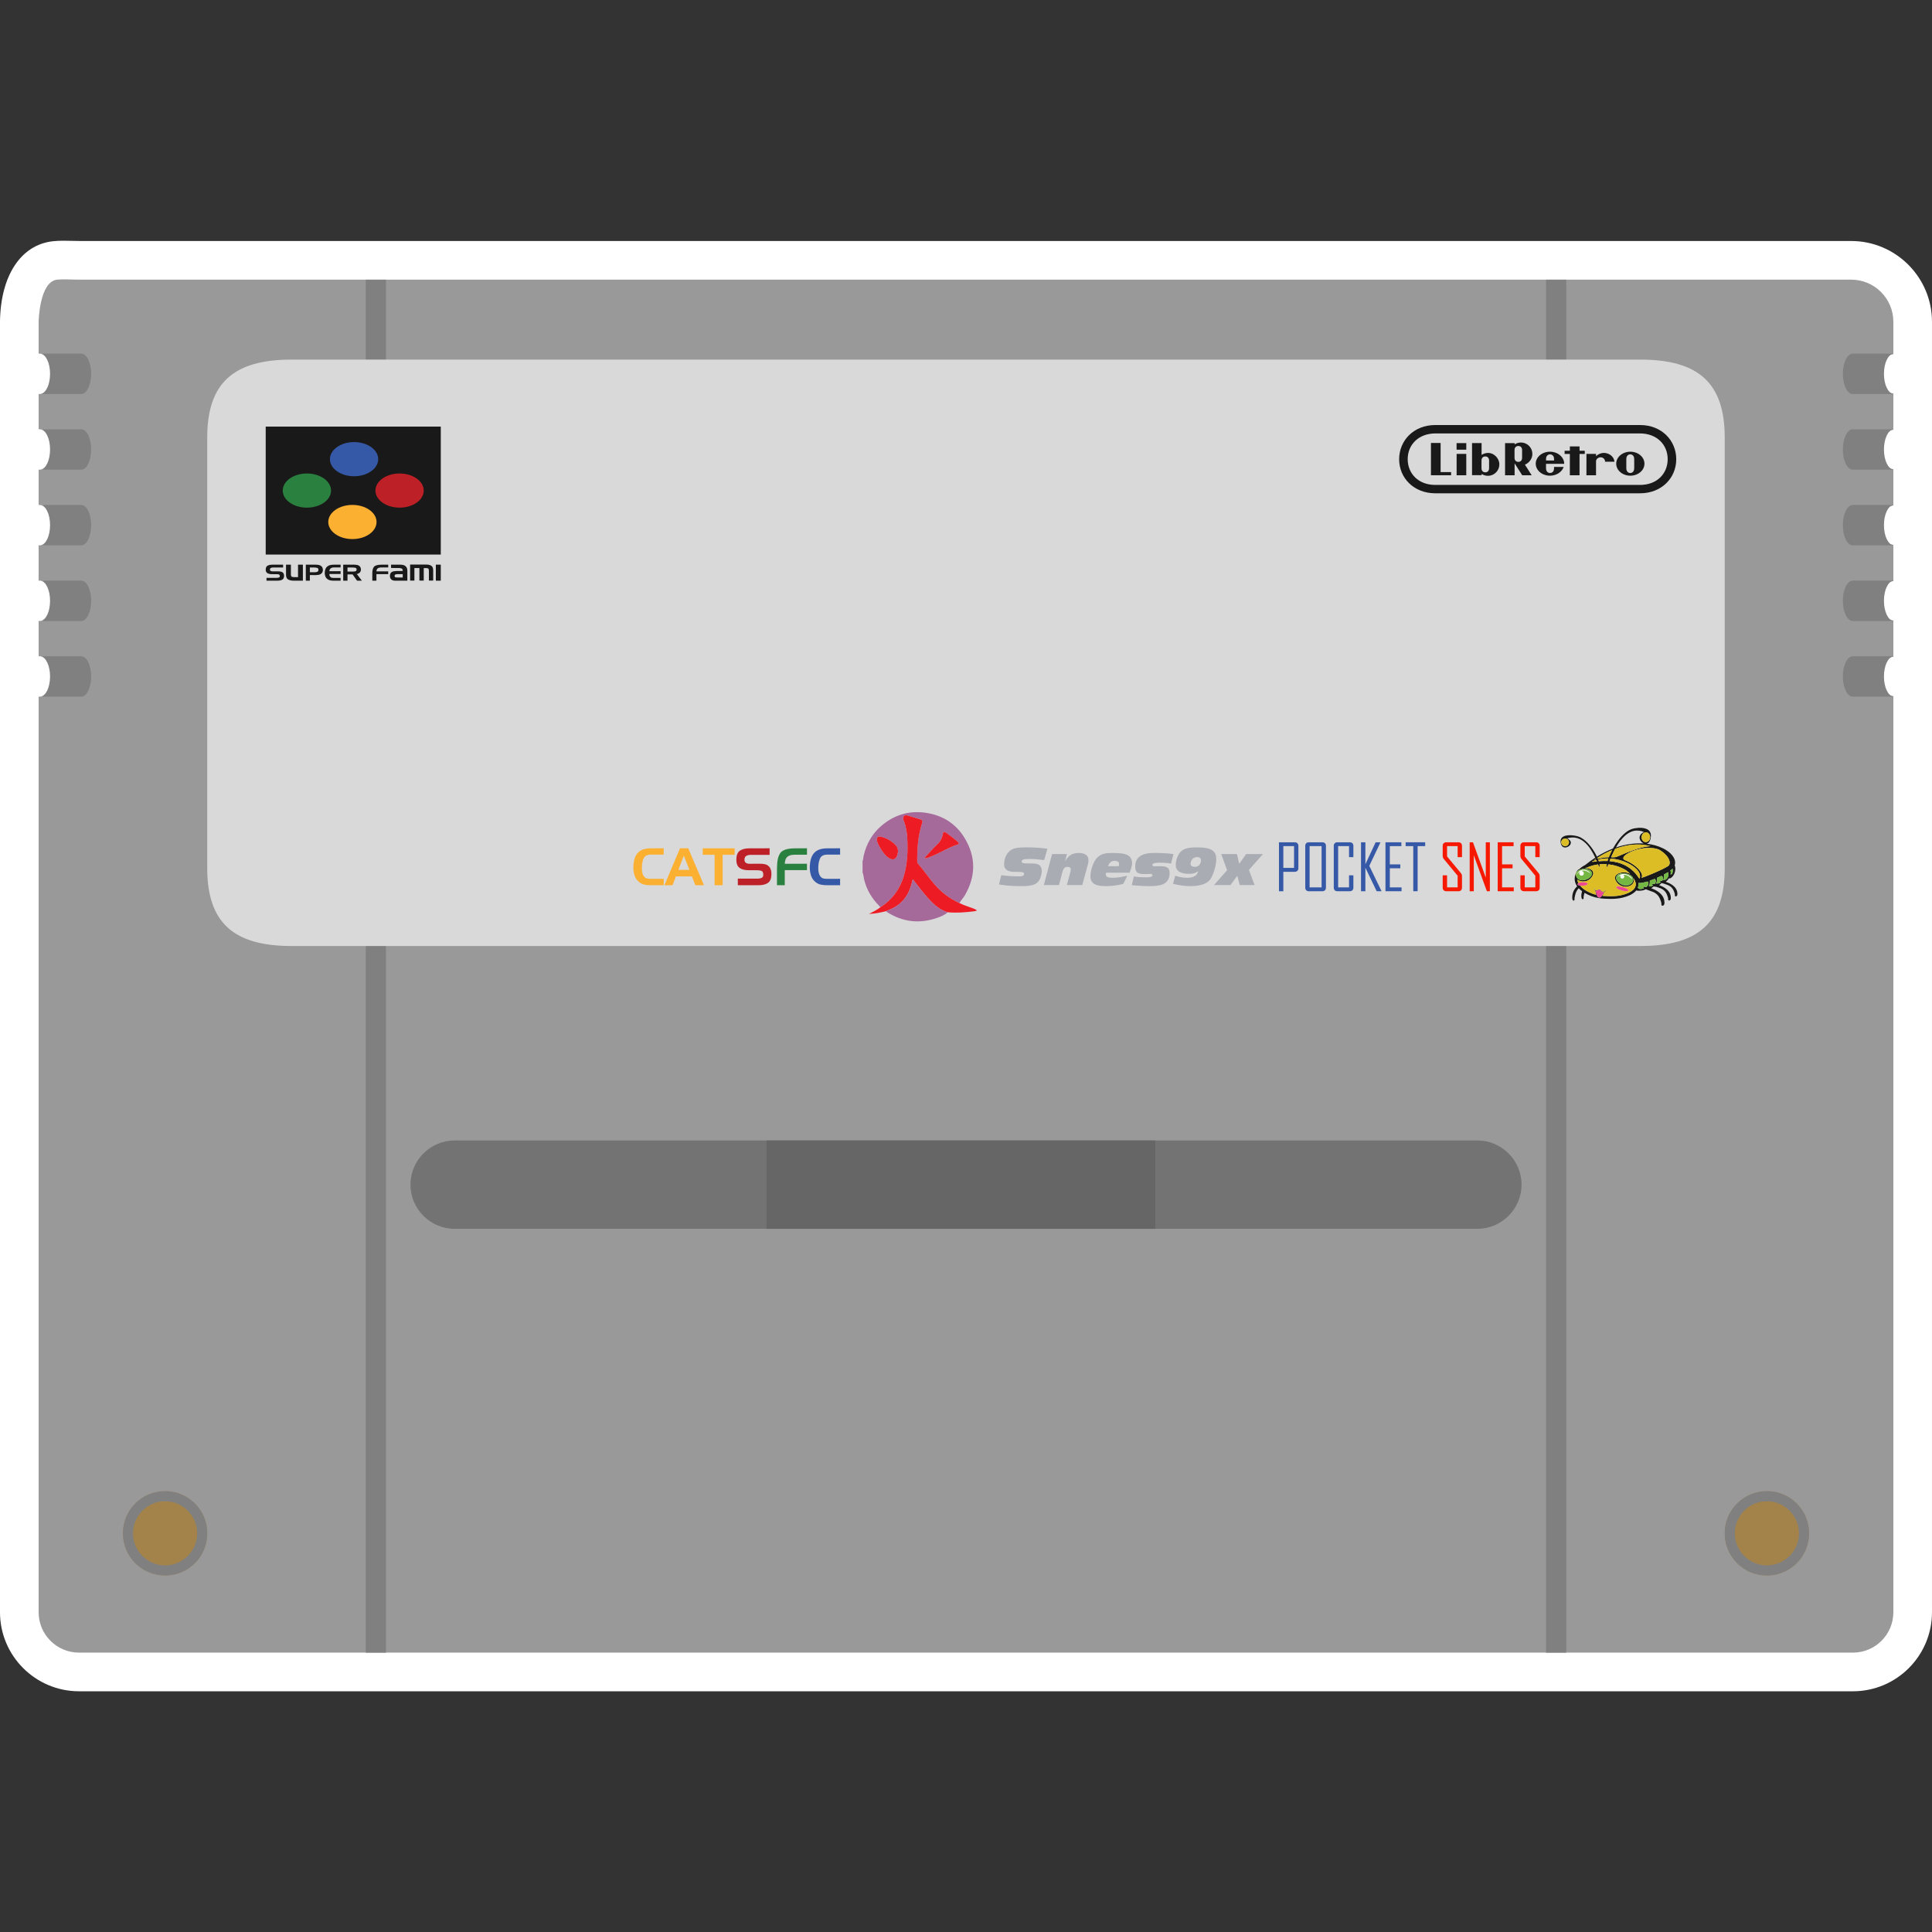 <?xml version="1.0" encoding="UTF-8" standalone="no"?>
<!-- Created with Inkscape (http://www.inkscape.org/) -->

<svg
   xmlns:dc="http://purl.org/dc/elements/1.1/"
   xmlns:cc="http://creativecommons.org/ns#"
   xmlns:rdf="http://www.w3.org/1999/02/22-rdf-syntax-ns#"
   xmlns:svg="http://www.w3.org/2000/svg"
   xmlns="http://www.w3.org/2000/svg"
   xmlns:sodipodi="http://sodipodi.sourceforge.net/DTD/sodipodi-0.dtd"
   xmlns:inkscape="http://www.inkscape.org/namespaces/inkscape"
   id="svg56286"
   version="1.1"
   inkscape:version="0.48.5 r10040"
   width="256"
   height="256"
   xml:space="preserve"
   sodipodi:docname="Nintendo - Super Nintendo Entertainment System-content_J.svg"
   inkscape:export-filename="/Users/margetts/Desktop/BAXY RetroActive/png_marked/Nintendo - Super Nintendo Entertainment System-content_J.png"
   inkscape:export-xdpi="90.099998"
   inkscape:export-ydpi="90.099998"><rect width="100%" height="100%" fill="#333333" stroke="none"/><defs
     id="defs56290"><clipPath
       clipPathUnits="userSpaceOnUse"
       id="clipPath56300"><path
         d="M 0,128 128,128 128,0 0,0 0,128 z"
         id="path56302"
         inkscape:connector-curvature="0" /></clipPath><clipPath
       clipPathUnits="userSpaceOnUse"
       id="clipPath56678"><path
         d="m 109.229,69.303 0.026,0 0,-0.016 -0.026,0 0,0.016 z"
         id="path56680"
         inkscape:connector-curvature="0" /></clipPath><clipPath
       clipPathUnits="userSpaceOnUse"
       id="clipPath56694"><path
         d="m 108.502,69.188 0.028,0 0,-0.018 -0.028,0 0,0.018 z"
         id="path56696"
         inkscape:connector-curvature="0" /></clipPath></defs><sodipodi:namedview
     pagecolor="#ffffff"
     bordercolor="#666666"
     borderopacity="1"
     objecttolerance="10"
     gridtolerance="10"
     guidetolerance="10"
     inkscape:pageopacity="0"
     inkscape:pageshadow="2"
     inkscape:window-width="1676"
     inkscape:window-height="1005"
     id="namedview56288"
     showgrid="false"
     inkscape:zoom="5.04375"
     inkscape:cx="55.11772"
     inkscape:cy="80"
     inkscape:window-x="4"
     inkscape:window-y="1"
     inkscape:window-maximized="1"
     inkscape:current-layer="g56294" /><g
     id="g56294"
     inkscape:groupmode="layer"
     inkscape:label="Nintendo - Super Nintendo Entertainment System-content_J"
     transform="matrix(1.25,0,0,-1.25,0,256)"><g
       id="g56296"
       transform="matrix(1.6,0,0,1.6,-8.0320158e-4,-0.017)"><g
         id="g56298"
         clip-path="url(#clipPath56300)"><g
           id="g56304"
           transform="translate(4.208,112.062)"><path
             d="m 0,0 c -0.258,0 -0.491,-0.011 -0.708,-0.035 -2.11,-0.234 -3.45,-2.263 -3.5,-5.295 l 0,-2.15 0,-2.56 0.003,0 -0.003,-0.117 0,-2.336 0,-2.56 0.003,0 -0.003,-0.116 0,-2.336 0,-2.56 0.003,0 -0.003,-0.117 0,-2.336 0,-2.56 0.003,0 -0.003,-0.117 0,-2.336 0,-2.56 0.003,0 -0.003,-0.116 0,-60.659 c 0,-2.888 2.349,-5.237 5.236,-5.237 l 117.527,0 c 2.887,0 5.237,2.349 5.237,5.237 l 0,60.693 0,0.364 0,2.244 0,2.404 0,0.365 0,2.244 0,2.404 0,0.365 0,2.244 0,2.404 0,0.364 0,2.244 0,2.404 0,0.365 0,2.244 0,2.142 c 0,2.951 -2.402,5.353 -5.353,5.353 l -117.295,0 c -0.231,0 -0.436,0.005 -0.621,0.01 C 0.333,-0.004 0.16,0 0,0"
             style="fill:#ffffff;fill-opacity:1;fill-rule:nonzero;stroke:none"
             id="path56306"
             inkscape:connector-curvature="0" /></g><g
           id="g56308"
           transform="translate(2.643,81.855)"><path
             d="m 0,0 -0.083,0 0,-60.659 c 0,-1.478 1.198,-2.676 2.676,-2.676 l 117.527,0 c 1.478,0 2.677,1.198 2.677,2.676 l 0,60.693 c -0.655,0.086 -1.171,0.628 -1.171,1.304 0,0.677 0.516,1.218 1.171,1.305 l 0,2.404 c -0.655,0.086 -1.171,0.627 -1.171,1.304 0,0.677 0.516,1.218 1.171,1.305 l 0,2.403 c -0.655,0.087 -1.171,0.628 -1.171,1.305 0,0.677 0.516,1.218 1.171,1.304 l 0,2.404 c -0.655,0.086 -1.171,0.628 -1.171,1.304 0,0.677 0.516,1.218 1.171,1.305 l 0,2.404 c -0.655,0.086 -1.171,0.627 -1.171,1.304 0,0.677 0.516,1.218 1.171,1.304 l 0,2.142 c 0,1.543 -1.251,2.793 -2.793,2.793 l -117.295,0 c -0.698,0 -1.178,0.043 -1.57,0 -1.179,-0.131 -1.222,-2.793 -1.222,-2.793 l 0,-2.108 0.083,0 c 0.736,0 1.338,-0.602 1.338,-1.338 0,-0.736 -0.602,-1.338 -1.338,-1.338 l -0.083,0 0,-2.336 0.083,0 c 0.736,0 1.338,-0.603 1.338,-1.339 C 1.338,15.64 0.736,15.038 0,15.038 l -0.083,0 0,-2.336 0.083,0 c 0.736,0 1.338,-0.602 1.338,-1.338 0,-0.736 -0.602,-1.339 -1.338,-1.339 l -0.083,0 0,-2.336 0.083,0 C 0.736,7.689 1.338,7.087 1.338,6.351 1.338,5.615 0.736,5.013 0,5.013 l -0.083,0 0,-2.336 0.083,0 C 0.736,2.677 1.338,2.075 1.338,1.338 1.338,0.602 0.736,0 0,0"
             style="fill:#999999;fill-opacity:1;fill-rule:nonzero;stroke:none"
             id="path56310"
             inkscape:connector-curvature="0" /></g><g
           id="g56312"
           transform="translate(10.938,29.217)"><path
             d="m 0,0 c 1.544,0 2.793,-1.248 2.793,-2.793 0,-1.544 -1.249,-2.792 -2.793,-2.792 -1.544,0 -2.793,1.248 -2.793,2.792 C -2.793,-1.248 -1.544,0 0,0"
             style="fill:#a3834a;fill-opacity:1;fill-rule:nonzero;stroke:none"
             id="path56314"
             inkscape:connector-curvature="0" /></g><g
           id="g56316"
           transform="translate(10.938,29.217)"><path
             d="m 0,0 c -1.544,0 -2.793,-1.248 -2.793,-2.793 0,-1.544 1.249,-2.792 2.793,-2.792 1.544,0 2.793,1.248 2.793,2.792 C 2.793,-1.248 1.544,0 0,0 m 0,-0.669 c 1.171,0 2.124,-0.953 2.124,-2.124 0,-1.171 -0.953,-2.123 -2.124,-2.123 -1.171,0 -2.124,0.952 -2.124,2.123 0,1.171 0.953,2.124 2.124,2.124"
             style="fill:#808080;fill-opacity:1;fill-rule:nonzero;stroke:none"
             id="path56318"
             inkscape:connector-curvature="0" /></g><g
           id="g56320"
           transform="translate(117.062,29.217)"><path
             d="m 0,0 c 1.544,0 2.793,-1.248 2.793,-2.793 0,-1.544 -1.249,-2.792 -2.793,-2.792 -1.544,0 -2.793,1.248 -2.793,2.792 C -2.793,-1.248 -1.544,0 0,0"
             style="fill:#a3834a;fill-opacity:1;fill-rule:nonzero;stroke:none"
             id="path56322"
             inkscape:connector-curvature="0" /></g><g
           id="g56324"
           transform="translate(117.062,29.217)"><path
             d="m 0,0 c -1.544,0 -2.793,-1.248 -2.793,-2.793 0,-1.544 1.249,-2.792 2.793,-2.792 1.544,0 2.793,1.248 2.793,2.792 C 2.793,-1.248 1.544,0 0,0 m 0,-0.669 c 1.171,0 2.124,-0.953 2.124,-2.124 0,-1.171 -0.953,-2.123 -2.124,-2.123 -1.171,0 -2.124,0.952 -2.124,2.123 0,1.171 0.953,2.124 2.124,2.124"
             style="fill:#808080;fill-opacity:1;fill-rule:nonzero;stroke:none"
             id="path56326"
             inkscape:connector-curvature="0" /></g><path
           d="m 25.571,18.519 -1.338,0 0,90.963 1.338,0 0,-90.963 z"
           style="fill:#808080;fill-opacity:1;fill-rule:nonzero;stroke:none"
           id="path56328"
           inkscape:connector-curvature="0" /><path
           d="m 103.768,18.519 -1.338,0 0,90.963 1.338,0 0,-90.963 z"
           style="fill:#808080;fill-opacity:1;fill-rule:nonzero;stroke:none"
           id="path56330"
           inkscape:connector-curvature="0" /><g
           id="g56332"
           transform="translate(108.683,104.186)"><path
             d="m 0,0 -89.367,0 c -3.879,0 -5.586,-1.579 -5.586,-5.168 l 0,-28.515 c 0,-3.589 1.707,-5.168 5.586,-5.168 l 89.367,0 c 3.879,0 5.586,1.579 5.586,5.168 l 0,28.515 C 5.586,-1.579 3.879,0 0,0"
             style="fill:#d9d9d9;fill-opacity:1;fill-rule:nonzero;stroke:none"
             id="path56334"
             inkscape:connector-curvature="0" /></g><g
           id="g56336"
           transform="translate(124.817,103.244)"><path
             d="M 0,0 C 0,0.715 0.278,1.293 0.623,1.326 0.613,1.327 0.604,1.338 0.594,1.338 l -2.664,0 c -0.359,0 -0.653,-0.602 -0.653,-1.338 0,-0.736 0.294,-1.338 0.653,-1.338 l 2.664,0 c 0.01,0 0.019,0.011 0.029,0.012 C 0.278,-1.293 0,-0.715 0,0"
             style="fill:#808080;fill-opacity:1;fill-rule:nonzero;stroke:none"
             id="path56338"
             inkscape:connector-curvature="0" /></g><g
           id="g56340"
           transform="translate(124.817,98.231)"><path
             d="M 0,0 C 0,0.715 0.278,1.293 0.623,1.326 0.613,1.327 0.604,1.338 0.594,1.338 l -2.664,0 c -0.359,0 -0.653,-0.602 -0.653,-1.338 0,-0.736 0.294,-1.338 0.653,-1.338 l 2.664,0 c 0.01,0 0.019,0.011 0.029,0.012 C 0.278,-1.293 0,-0.715 0,0"
             style="fill:#808080;fill-opacity:1;fill-rule:nonzero;stroke:none"
             id="path56342"
             inkscape:connector-curvature="0" /></g><g
           id="g56344"
           transform="translate(124.817,93.218)"><path
             d="M 0,0 C 0,0.715 0.278,1.293 0.623,1.326 0.613,1.327 0.604,1.338 0.594,1.338 l -2.664,0 c -0.359,0 -0.653,-0.602 -0.653,-1.338 0,-0.736 0.294,-1.338 0.653,-1.338 l 2.664,0 c 0.01,0 0.019,0.011 0.029,0.012 C 0.278,-1.293 0,-0.715 0,0"
             style="fill:#808080;fill-opacity:1;fill-rule:nonzero;stroke:none"
             id="path56346"
             inkscape:connector-curvature="0" /></g><g
           id="g56348"
           transform="translate(124.817,88.205)"><path
             d="M 0,0 C 0,0.715 0.278,1.293 0.623,1.326 0.613,1.327 0.604,1.338 0.594,1.338 l -2.664,0 c -0.359,0 -0.653,-0.602 -0.653,-1.338 0,-0.736 0.294,-1.338 0.653,-1.338 l 2.664,0 c 0.01,0 0.019,0.011 0.029,0.012 C 0.278,-1.293 0,-0.715 0,0"
             style="fill:#808080;fill-opacity:1;fill-rule:nonzero;stroke:none"
             id="path56350"
             inkscape:connector-curvature="0" /></g><g
           id="g56352"
           transform="translate(124.817,83.193)"><path
             d="M 0,0 C 0,0.715 0.278,1.293 0.623,1.326 0.613,1.327 0.604,1.338 0.594,1.338 l -2.664,0 c -0.359,0 -0.653,-0.602 -0.653,-1.338 0,-0.736 0.294,-1.338 0.653,-1.338 l 2.664,0 c 0.01,0 0.019,0.011 0.029,0.012 C 0.278,-1.293 0,-0.715 0,0"
             style="fill:#808080;fill-opacity:1;fill-rule:nonzero;stroke:none"
             id="path56354"
             inkscape:connector-curvature="0" /></g><g
           id="g56356"
           transform="translate(3.317,103.244)"><path
             d="m 0,0 c 0,0.715 -0.278,1.293 -0.623,1.326 0.01,10e-4 0.019,0.012 0.029,0.012 l 2.664,0 C 2.429,1.338 2.723,0.736 2.723,0 2.723,-0.736 2.429,-1.338 2.07,-1.338 l -2.664,0 c -0.01,0 -0.019,0.011 -0.029,0.012 C -0.278,-1.293 0,-0.715 0,0"
             style="fill:#808080;fill-opacity:1;fill-rule:nonzero;stroke:none"
             id="path56358"
             inkscape:connector-curvature="0" /></g><g
           id="g56360"
           transform="translate(3.317,98.231)"><path
             d="m 0,0 c 0,0.715 -0.278,1.293 -0.623,1.326 0.01,10e-4 0.019,0.012 0.029,0.012 l 2.664,0 C 2.429,1.338 2.723,0.736 2.723,0 2.723,-0.736 2.429,-1.338 2.07,-1.338 l -2.664,0 c -0.01,0 -0.019,0.011 -0.029,0.012 C -0.278,-1.293 0,-0.715 0,0"
             style="fill:#808080;fill-opacity:1;fill-rule:nonzero;stroke:none"
             id="path56362"
             inkscape:connector-curvature="0" /></g><g
           id="g56364"
           transform="translate(3.317,93.218)"><path
             d="m 0,0 c 0,0.715 -0.278,1.293 -0.623,1.326 0.01,10e-4 0.019,0.012 0.029,0.012 l 2.664,0 C 2.429,1.338 2.723,0.736 2.723,0 2.723,-0.736 2.429,-1.338 2.07,-1.338 l -2.664,0 c -0.01,0 -0.019,0.011 -0.029,0.012 C -0.278,-1.293 0,-0.715 0,0"
             style="fill:#808080;fill-opacity:1;fill-rule:nonzero;stroke:none"
             id="path56366"
             inkscape:connector-curvature="0" /></g><g
           id="g56368"
           transform="translate(3.317,88.205)"><path
             d="m 0,0 c 0,0.715 -0.278,1.293 -0.623,1.326 0.01,10e-4 0.019,0.012 0.029,0.012 l 2.664,0 C 2.429,1.338 2.723,0.736 2.723,0 2.723,-0.736 2.429,-1.338 2.07,-1.338 l -2.664,0 c -0.01,0 -0.019,0.011 -0.029,0.012 C -0.278,-1.293 0,-0.715 0,0"
             style="fill:#808080;fill-opacity:1;fill-rule:nonzero;stroke:none"
             id="path56370"
             inkscape:connector-curvature="0" /></g><g
           id="g56372"
           transform="translate(3.317,83.193)"><path
             d="m 0,0 c 0,0.715 -0.278,1.293 -0.623,1.326 0.01,10e-4 0.019,0.012 0.029,0.012 l 2.664,0 C 2.429,1.338 2.723,0.736 2.723,0 2.723,-0.736 2.429,-1.338 2.07,-1.338 l -2.664,0 c -0.01,0 -0.019,0.011 -0.029,0.012 C -0.278,-1.293 0,-0.715 0,0"
             style="fill:#808080;fill-opacity:1;fill-rule:nonzero;stroke:none"
             id="path56374"
             inkscape:connector-curvature="0" /></g><path
           d="m 29.203,91.27 -11.599,0 0,8.477 11.599,0 0,-8.477 z"
           style="fill:#191919;fill-opacity:1;fill-rule:nonzero;stroke:none"
           id="path56376"
           inkscape:connector-curvature="0" /><g
           id="g56378"
           transform="translate(21.932,95.509)"><path
             d="m 0,0 c 0,-0.625 -0.716,-1.132 -1.6,-1.132 -0.883,0 -1.599,0.507 -1.599,1.132 0,0.625 0.716,1.132 1.599,1.132 C -0.716,1.132 0,0.625 0,0"
             style="fill:#2a803e;fill-opacity:1;fill-rule:nonzero;stroke:none"
             id="path56380"
             inkscape:connector-curvature="0" /></g><g
           id="g56382"
           transform="translate(24.948,93.427)"><path
             d="m 0,0 c 0,-0.625 -0.716,-1.132 -1.6,-1.132 -0.883,0 -1.599,0.507 -1.599,1.132 0,0.625 0.716,1.132 1.599,1.132 C -0.716,1.132 0,0.625 0,0"
             style="fill:#fbb031;fill-opacity:1;fill-rule:nonzero;stroke:none"
             id="path56384"
             inkscape:connector-curvature="0" /></g><g
           id="g56386"
           transform="translate(25.058,97.59)"><path
             d="m 0,0 c 0,-0.625 -0.716,-1.132 -1.6,-1.132 -0.883,0 -1.599,0.507 -1.599,1.132 0,0.625 0.716,1.132 1.599,1.132 C -0.716,1.132 0,0.625 0,0"
             style="fill:#3659a7;fill-opacity:1;fill-rule:nonzero;stroke:none"
             id="path56388"
             inkscape:connector-curvature="0" /></g><g
           id="g56390"
           transform="translate(28.074,95.509)"><path
             d="m 0,0 c 0,-0.625 -0.716,-1.132 -1.6,-1.132 -0.883,0 -1.599,0.507 -1.599,1.132 0,0.625 0.716,1.132 1.599,1.132 C -0.716,1.132 0,0.625 0,0"
             style="fill:#bd2026;fill-opacity:1;fill-rule:nonzero;stroke:none"
             id="path56392"
             inkscape:connector-curvature="0" /></g><g
           id="g56394"
           transform="translate(18.093,90.412)"><path
             d="m 0,0 c -0.058,-0.001 -0.107,-0.011 -0.147,-0.03 -0.04,-0.02 -0.06,-0.056 -0.06,-0.111 0,-0.041 0.017,-0.071 0.051,-0.088 0.034,-0.018 0.074,-0.027 0.119,-0.027 l 0.356,0.001 c 0.013,-0.001 0.027,-0.001 0.041,-0.001 0.014,0 0.029,0 0.043,-0.001 0.041,-0.002 0.083,-0.008 0.123,-0.018 0.04,-0.009 0.076,-0.026 0.107,-0.051 0.028,-0.021 0.05,-0.047 0.064,-0.078 0.014,-0.03 0.023,-0.062 0.027,-0.095 0.001,-0.01 0.002,-0.019 0.002,-0.028 0.001,-0.01 0.002,-0.019 0.002,-0.029 C 0.725,-0.68 0.684,-0.763 0.605,-0.807 0.525,-0.851 0.417,-0.873 0.28,-0.873 l -0.716,0 0,0.189 0.673,0 c 0.059,-0.001 0.111,0.007 0.154,0.024 0.044,0.017 0.061,0.055 0.053,0.114 C 0.438,-0.5 0.417,-0.471 0.382,-0.46 0.346,-0.449 0.303,-0.443 0.255,-0.442 l -0.317,0.001 c -0.132,-0.001 -0.236,0.021 -0.313,0.066 -0.077,0.045 -0.115,0.126 -0.114,0.243 0.003,0.124 0.045,0.208 0.125,0.253 0.08,0.044 0.188,0.067 0.325,0.067 L 0.665,0.189 0.665,0 0,0 z"
             style="fill:#191919;fill-opacity:1;fill-rule:nonzero;stroke:none"
             id="path56396"
             inkscape:connector-curvature="0" /></g><g
           id="g56398"
           transform="translate(19.461,89.539)"><path
             d="M 0,0 C -0.161,0.001 -0.286,0.029 -0.376,0.083 -0.466,0.136 -0.51,0.239 -0.51,0.391 l 0,0.671 0.322,0 0,-0.639 c 0,-0.074 0.014,-0.123 0.042,-0.149 0.028,-0.025 0.085,-0.038 0.172,-0.038 l 0.259,-0.002 0,0.828 0.322,0 L 0.607,0 0,0 z"
             style="fill:#191919;fill-opacity:1;fill-rule:nonzero;stroke:none"
             id="path56400"
             inkscape:connector-curvature="0" /></g><g
           id="g56402"
           transform="translate(20.841,90.412)"><path
             d="m 0,0 -0.311,0 0,-0.314 0.327,0 c 0.065,0 0.121,0.011 0.168,0.032 0.048,0.021 0.071,0.063 0.071,0.124 C 0.258,-0.09 0.233,-0.047 0.18,-0.029 0.127,-0.011 0.068,-0.001 0,-0.001 L 0,0 z M 0.003,0.189 C 0.005,0.188 0.006,0.188 0.008,0.188 l 0.004,0 0.068,0 C 0.102,0.188 0.125,0.187 0.147,0.185 0.187,0.183 0.227,0.178 0.267,0.171 0.307,0.164 0.344,0.151 0.378,0.135 0.441,0.104 0.485,0.062 0.512,0.009 0.538,-0.044 0.552,-0.1 0.553,-0.158 0.555,-0.212 0.544,-0.263 0.521,-0.312 0.497,-0.361 0.459,-0.402 0.406,-0.435 0.361,-0.462 0.313,-0.479 0.26,-0.487 0.207,-0.496 0.154,-0.501 0.099,-0.503 l -0.042,0 -0.043,0 -0.325,0.001 0,-0.371 -0.268,0 0,1.062 0.582,0 z"
             style="fill:#191919;fill-opacity:1;fill-rule:nonzero;stroke:none"
             id="path56404"
             inkscape:connector-curvature="0" /></g><g
           id="g56406"
           transform="translate(21.904,90.35)"><path
             d="m 0,0 c -0.049,-0.043 -0.076,-0.104 -0.082,-0.183 l 0.744,0.002 0,-0.185 -0.746,0 c 0,-0.038 0.005,-0.074 0.015,-0.108 0.01,-0.035 0.031,-0.066 0.061,-0.095 0.028,-0.027 0.06,-0.043 0.098,-0.049 0.037,-0.007 0.075,-0.01 0.115,-0.01 l 0.008,0 0.008,0 0.441,0.001 0,-0.185 -0.454,0 c -0.072,0 -0.142,0.006 -0.209,0.017 -0.067,0.011 -0.131,0.036 -0.19,0.075 -0.071,0.049 -0.121,0.107 -0.149,0.177 -0.029,0.07 -0.044,0.141 -0.047,0.214 -0.001,0.015 -0.001,0.031 0,0.046 0,0.014 0.001,0.029 0.002,0.044 0.013,0.168 0.068,0.291 0.165,0.37 0.096,0.079 0.242,0.118 0.435,0.118 l 0.447,0.002 0,-0.185 -0.441,0 C 0.122,0.065 0.049,0.043 0,0"
             style="fill:#191919;fill-opacity:1;fill-rule:nonzero;stroke:none"
             id="path56408"
             inkscape:connector-curvature="0" /></g><g
           id="g56410"
           transform="translate(23.372,90.412)"><path
             d="m 0,0 -0.349,0 0,-0.268 0.349,0 c 0.002,-0.001 0.005,-0.001 0.007,-0.001 l 0.008,0 c 0.06,0 0.115,0.007 0.165,0.021 0.049,0.014 0.073,0.052 0.072,0.113 0,0.063 -0.026,0.102 -0.078,0.114 -0.052,0.013 -0.11,0.02 -0.174,0.02 L 0,0 z M 0.067,0.189 C 0.081,0.188 0.095,0.188 0.108,0.188 0.121,0.188 0.135,0.187 0.148,0.186 0.2,0.184 0.251,0.178 0.3,0.167 0.349,0.156 0.393,0.136 0.431,0.106 0.464,0.081 0.49,0.051 0.507,0.016 c 0.017,-0.034 0.027,-0.07 0.031,-0.106 0,-0.007 0,-0.014 0.001,-0.021 C 0.54,-0.118 0.54,-0.125 0.54,-0.132 0.541,-0.206 0.52,-0.269 0.475,-0.323 0.43,-0.377 0.361,-0.413 0.267,-0.431 l 0.337,-0.442 -0.32,0 -0.297,0.417 -0.336,0 0,-0.417 -0.284,0 0,1.062 0.7,0 z"
             style="fill:#191919;fill-opacity:1;fill-rule:nonzero;stroke:none"
             id="path56412"
             inkscape:connector-curvature="0" /></g><g
           id="g56414"
           transform="translate(24.785,90.467)"><path
             d="m 0,0 c 0.079,0.089 0.253,0.133 0.52,0.133 l 0.416,0.002 0,-0.185 -0.44,0 C 0.382,-0.052 0.298,-0.072 0.244,-0.111 0.191,-0.149 0.161,-0.216 0.155,-0.311 l 0.781,0.002 0,-0.184 -0.781,0 0,-0.435 -0.273,0 0,0.489 c 0,0.204 0.039,0.35 0.118,0.439"
             style="fill:#191919;fill-opacity:1;fill-rule:nonzero;stroke:none"
             id="path56416"
             inkscape:connector-curvature="0" /></g><g
           id="g56418"
           transform="translate(28.256,90.608)"><path
             d="m 0,0 c 0.138,-0.003 0.246,-0.031 0.324,-0.085 0.079,-0.053 0.119,-0.155 0.12,-0.306 l 0,-0.671 -0.284,0 0,0.637 c 0,0.099 -0.021,0.157 -0.064,0.172 -0.043,0.015 -0.107,0.022 -0.192,0.019 -0.013,-10e-4 -0.027,-0.002 -0.041,-0.002 l -0.044,0 0,-0.826 -0.288,0 0,0.828 -0.331,0 0,-0.828 -0.284,0 0,1.062 L 0,0 z"
             style="fill:#191919;fill-opacity:1;fill-rule:nonzero;stroke:none"
             id="path56420"
             inkscape:connector-curvature="0" /></g><path
           d="m 28.877,90.601 0.326,0 0,-1.062 -0.326,0 0,1.062 z"
           style="fill:#191919;fill-opacity:1;fill-rule:nonzero;stroke:none"
           id="path56422"
           inkscape:connector-curvature="0" /><g
           id="g56424"
           transform="translate(26.307,89.752)"><path
             d="m 0,0 0.375,0 0,0.22 -0.353,0 C 0.019,0.219 0.016,0.218 0.013,0.218 l -0.008,0 C -0.036,0.217 -0.073,0.209 -0.107,0.197 -0.141,0.184 -0.16,0.154 -0.161,0.107 -0.164,0.054 -0.148,0.024 -0.115,0.014 -0.081,0.005 -0.043,-0.001 0,-0.002 L 0,0 z M 0.216,0.849 C 0.281,0.847 0.344,0.84 0.406,0.827 0.467,0.815 0.522,0.785 0.571,0.74 0.612,0.702 0.641,0.658 0.657,0.607 0.674,0.556 0.682,0.503 0.682,0.45 l 0,-0.664 -0.805,0 c -0.116,0 -0.205,0.03 -0.266,0.09 -0.062,0.06 -0.09,0.143 -0.084,0.249 0.01,0.128 0.058,0.21 0.144,0.248 0.086,0.038 0.189,0.056 0.308,0.056 L 0.372,0.431 C 0.377,0.519 0.353,0.573 0.3,0.595 0.248,0.616 0.181,0.627 0.102,0.627 l -0.5,0.002 0,0.22 0.614,0 z"
             style="fill:#191919;fill-opacity:1;fill-rule:nonzero;stroke:none"
             id="path56426"
             inkscape:connector-curvature="0" /></g><g
           id="g56428"
           transform="translate(108.65,95.883)"><path
             d="m 0,0 -13.546,0 c -1.145,-0.004 -1.84,0.764 -1.84,1.706 0,0.942 0.7,1.704 1.84,1.706 L 0,3.412 C 1.14,3.41 1.839,2.648 1.839,1.706 1.839,0.764 1.144,-0.004 0,0 m 0.006,3.968 -13.559,0 c -1.435,0.003 -2.399,-1.028 -2.399,-2.266 0,-1.236 0.962,-2.256 2.401,-2.257 l 13.556,0 c 1.439,0.001 2.401,1.021 2.401,2.257 0,1.238 -0.964,2.269 -2.4,2.266"
             style="fill:#191919;fill-opacity:1;fill-rule:nonzero;stroke:none"
             id="path56430"
             inkscape:connector-curvature="0" /></g><g
           id="g56432"
           transform="translate(104.008,98.434)"><path
             d="m 0,0 0.641,0 0,-0.286 0.346,0 0,-0.211 -0.346,0 0,-1.413 -0.642,0 0.001,1.413 -0.348,0 0,0.21 0.349,0 L 0,0 z"
             style="fill:#191919;fill-opacity:1;fill-rule:nonzero;stroke:none"
             id="path56434"
             inkscape:connector-curvature="0" /></g><path
           d="m 96.505,97.939 0.64,0 0,-1.416 -0.64,0 0,1.416 z"
           style="fill:#191919;fill-opacity:1;fill-rule:nonzero;stroke:none"
           id="path56436"
           inkscape:connector-curvature="0" /><path
           d="m 96.503,98.653 0.642,0 0,-0.435 -0.642,0 0,0.435 z"
           style="fill:#191919;fill-opacity:1;fill-rule:nonzero;stroke:none"
           id="path56438"
           inkscape:connector-curvature="0" /><g
           id="g56440"
           transform="translate(108.272,97.291)"><path
             d="m 0,0 0,0 c 0,-0.004 -0.001,-0.214 -0.001,-0.299 0,-0.226 -0.133,-0.319 -0.261,-0.319 -0.128,0 -0.262,0.093 -0.262,0.319 l 0,0.305 c 0,0 0,0.21 0,0.295 0,0.225 0.134,0.317 0.262,0.317 0.128,0 0.261,-0.092 0.261,-0.317 0,-0.085 0,-0.244 0.001,-0.301 L 0,0.001 0,0 z m -0.257,0.794 c -0.517,0 -0.936,-0.356 -0.936,-0.795 0,-0.439 0.419,-0.795 0.936,-0.795 0.517,0 0.935,0.356 0.935,0.795 0,0.439 -0.418,0.795 -0.935,0.795"
             style="fill:#191919;fill-opacity:1;fill-rule:nonzero;stroke:none"
             id="path56442"
             inkscape:connector-curvature="0" /></g><g
           id="g56444"
           transform="translate(98.154,97.496)"><path
             d="m 0,0 c 0,0.219 0.151,0.275 0.251,0.275 0.102,0 0.251,-0.056 0.251,-0.275 0,-0.072 -0.001,-0.252 -0.001,-0.252 0,0 0.001,-0.177 0.001,-0.252 C 0.502,-0.722 0.353,-0.78 0.251,-0.78 0.151,-0.78 0,-0.722 0,-0.504 L 0,-0.253 0,0 z m -0.627,1.161 0,-2.129 0.633,0 c 0,0 0,0.069 0,0.082 0.245,-0.153 0.521,-0.153 0.737,-0.053 0.057,0.027 0.438,0.209 0.438,0.702 0,0.374 -0.353,0.782 -0.814,0.741 C 0.215,0.491 0.107,0.436 0.005,0.378 l 0,0.783 -0.632,0 z"
             style="fill:#191919;fill-opacity:1;fill-rule:nonzero;stroke:none"
             id="path56446"
             inkscape:connector-curvature="0" /></g><g
           id="g56448"
           transform="translate(102.47,97.78)"><path
             d="m 0,0 c 0.05,0.087 0.142,0.129 0.225,0.129 l 0,0 0,0 0,0 C 0.309,0.129 0.401,0.087 0.45,0 0.491,-0.071 0.493,-0.154 0.492,-0.278 l -0.534,0 C -0.044,-0.154 -0.041,-0.071 0,0 m 0.49,-0.79 c 0,-0.26 -0.17,-0.317 -0.265,-0.317 -0.094,0 -0.267,0.057 -0.267,0.317 0,0.077 0,0.292 0,0.292 l 1.206,0 c 0,0.439 -0.424,0.803 -0.945,0.803 -0.52,0 -0.942,-0.356 -0.942,-0.795 0,-0.439 0.422,-0.795 0.942,-0.795 0.432,0 0.797,0.247 0.909,0.581 L 0.49,-0.705 c 0,0 0,-0.006 0,-0.085"
             style="fill:#191919;fill-opacity:1;fill-rule:nonzero;stroke:none"
             id="path56450"
             inkscape:connector-curvature="0" /></g><g
           id="g56452"
           transform="translate(95.445,96.734)"><path
             d="m 0,0 0,1.929 -0.641,0 0,-1.929 0,-0.21 0.641,0 0.694,0 0,0.21 L 0,0 z"
             style="fill:#191919;fill-opacity:1;fill-rule:nonzero;stroke:none"
             id="path56454"
             inkscape:connector-curvature="0" /></g><g
           id="g56456"
           transform="translate(106.338,97.421)"><path
             d="M 0,0 0.627,0 C 0.563,0.457 0.135,0.589 -0.086,0.583 -0.297,0.577 -0.473,0.486 -0.596,0.369 c -0.001,0.035 0,0.15 0,0.15 l -0.635,-0.001 -10e-4,-1.415 0.636,0 c 0,0 -0.001,0.869 -0.001,0.929 0,0.123 0.13,0.261 0.304,0.261 C -0.118,0.293 0,0.155 0,0.032 L 0,0 z"
             style="fill:#191919;fill-opacity:1;fill-rule:nonzero;stroke:none"
             id="path56458"
             inkscape:connector-curvature="0" /></g><g
           id="g56460"
           transform="translate(100.342,97.937)"><path
             d="m 0,0 0,0.251 c 0,0.219 0.151,0.276 0.251,0.276 0.102,0 0.251,-0.057 0.251,-0.276 0,-0.075 -0.001,-0.252 -0.001,-0.252 0,0 0.001,-0.18 0.001,-0.252 0,-0.219 -0.149,-0.275 -0.251,-0.275 C 0.151,-0.528 0,-0.472 0,-0.253 L 0,0 z m 1.181,-0.016 c 0,0.493 -0.381,0.675 -0.438,0.702 -0.216,0.1 -0.492,0.101 -0.737,-0.053 0,0.013 0,0.082 0,0.082 l -0.633,0 0,-2.129 0.632,0 0,0.784 C 0.007,-0.632 0.01,-0.634 0.013,-0.635 l 0.496,-0.779 0.627,0 -0.447,0.703 c 0.293,0.115 0.492,0.415 0.492,0.695"
             style="fill:#191919;fill-opacity:1;fill-rule:nonzero;stroke:none"
             id="path56462"
             inkscape:connector-curvature="0" /></g><g
           id="g56464"
           transform="translate(97.878,46.598)"><path
             d="m 0,0 -67.756,0 c -1.61,0 -2.927,1.317 -2.927,2.928 l 0,0 c 0,1.61 1.317,2.927 2.927,2.927 L 0,5.855 c 1.61,0 2.928,-1.317 2.928,-2.927 l 0,0 C 2.928,1.317 1.61,0 0,0"
             style="fill:#737373;fill-opacity:1;fill-rule:nonzero;stroke:none"
             id="path56466"
             inkscape:connector-curvature="0" /></g><path
           d="m 76.547,46.598 -25.764,0 0,5.855 25.764,0 0,-5.855 z"
           style="fill:#666666;fill-opacity:1;fill-rule:nonzero;stroke:none"
           id="path56468"
           inkscape:connector-curvature="0" /><g
           id="g56470"
           transform="translate(59.495,71.573)"><path
             d="M 0,0 C 0,0.055 0.002,0.075 0,0.094 -0.016,0.218 -0.053,0.333 -0.141,0.427 -0.416,0.723 -0.75,0.919 -1.143,1.009 -1.327,1.052 -1.43,0.945 -1.396,0.76 c 0.011,-0.062 0.028,-0.125 0.054,-0.183 0.123,-0.274 0.279,-0.529 0.476,-0.758 0.083,-0.097 0.179,-0.182 0.291,-0.245 0.251,-0.143 0.439,-0.072 0.526,0.202 C -0.023,-0.14 -0.011,-0.052 0,0 M 1.748,-0.425 C 1.915,-0.432 2.061,-0.358 2.21,-0.299 2.803,-0.067 3.338,0.295 3.95,0.486 4.093,0.53 4.023,0.612 3.958,0.668 3.717,0.878 3.467,1.076 3.205,1.257 3.063,1.355 2.99,1.33 2.961,1.156 2.913,0.858 2.761,0.631 2.541,0.436 2.432,0.338 2.33,0.231 2.232,0.121 2.071,-0.062 1.884,-0.221 1.75,-0.428 1.746,-0.429 1.742,-0.429 1.739,-0.432 1.737,-0.433 1.738,-0.437 1.738,-0.44 c 0.003,0.005 0.006,0.01 0.01,0.015 m -4.096,-0.945 0,0.766 c 0.056,0.102 0.044,0.218 0.068,0.326 0.184,0.797 0.561,1.48 1.192,2.014 C -0.19,2.498 0.847,2.774 1.996,2.563 3.03,2.373 3.858,1.829 4.408,0.927 5.179,-0.339 5.163,-1.624 4.416,-2.903 4.314,-3.077 4.154,-3.208 4.08,-3.399 3.448,-3.106 2.898,-2.706 2.439,-2.178 2.046,-1.725 1.715,-1.223 1.32,-0.772 1.277,-0.723 1.273,-0.669 1.273,-0.608 1.271,0.249 1.331,1.099 1.603,1.921 1.645,2.049 1.607,2.115 1.484,2.151 1.216,2.231 0.95,2.318 0.681,2.395 0.584,2.423 0.478,2.458 0.391,2.366 0.307,2.276 0.335,2.168 0.374,2.074 0.532,1.692 0.593,1.292 0.615,0.883 c 0.044,-0.838 0.01,-1.669 -0.231,-2.48 -0.261,-0.881 -0.776,-1.576 -1.55,-2.077 -0.028,0.034 -0.053,0.07 -0.083,0.101 -0.492,0.493 -0.831,1.07 -0.997,1.749 -0.036,0.151 -0.033,0.311 -0.102,0.454"
             style="fill:#a56a9a;fill-opacity:1;fill-rule:nonzero;stroke:none"
             id="path56472"
             inkscape:connector-curvature="0" /></g><g
           id="g56474"
           transform="translate(63.575,68.174)"><path
             d="m 0,0 c 0.268,-0.127 0.547,-0.225 0.827,-0.321 0.101,-0.034 0.198,-0.076 0.291,-0.127 l 0,-0.059 C 1.071,-0.517 1.024,-0.531 0.977,-0.537 0.388,-0.612 -0.202,-0.657 -0.795,-0.603 -1.207,-0.483 -1.537,-0.236 -1.837,0.06 -2.204,0.424 -2.521,0.829 -2.836,1.237 -2.918,1.344 -3.001,1.451 -3.102,1.582 -3.124,1.486 -3.14,1.421 -3.156,1.357 -3.299,0.78 -3.559,0.276 -4.038,-0.097 -4.289,-0.292 -4.578,-0.411 -4.867,-0.53 -5.229,-0.618 -5.592,-0.7 -6,-0.713 c 0.279,0.143 0.53,0.269 0.754,0.438 0.774,0.5 1.289,1.195 1.551,2.076 0.24,0.811 0.274,1.643 0.23,2.481 -0.021,0.409 -0.082,0.809 -0.241,1.191 -0.039,0.093 -0.067,0.201 0.018,0.292 0.086,0.092 0.192,0.057 0.29,0.029 C -3.13,5.716 -2.864,5.63 -2.596,5.55 -2.473,5.513 -2.434,5.448 -2.477,5.319 -2.748,4.498 -2.808,3.648 -2.807,2.79 -2.807,2.73 -2.803,2.675 -2.76,2.626 -2.365,2.175 -2.034,1.673 -1.64,1.221 -1.181,0.693 -0.632,0.292 0,0"
             style="fill:#ed1c24;fill-opacity:1;fill-rule:nonzero;stroke:none"
             id="path56476"
             inkscape:connector-curvature="0" /></g><g
           id="g56478"
           transform="translate(61.246,71.145)"><path
             d="m 0,0 c 0.134,0.206 0.321,0.366 0.482,0.549 0.097,0.11 0.199,0.217 0.309,0.315 0.22,0.195 0.372,0.421 0.42,0.72 C 1.239,1.758 1.313,1.783 1.455,1.685 1.717,1.504 1.967,1.306 2.207,1.096 2.272,1.04 2.343,0.958 2.2,0.914 1.587,0.723 1.053,0.361 0.46,0.129 0.311,0.07 0.165,-0.004 -0.003,0.003 L 0,0 z"
             style="fill:#ed1c24;fill-opacity:1;fill-rule:nonzero;stroke:none"
             id="path56480"
             inkscape:connector-curvature="0" /></g><g
           id="g56482"
           transform="translate(59.495,71.573)"><path
             d="m 0,0 c -0.011,-0.052 -0.023,-0.14 -0.049,-0.224 -0.087,-0.274 -0.275,-0.345 -0.526,-0.202 -0.112,0.063 -0.208,0.148 -0.291,0.245 C -1.063,0.048 -1.219,0.303 -1.342,0.577 -1.368,0.635 -1.385,0.698 -1.396,0.76 -1.43,0.945 -1.327,1.052 -1.143,1.009 -0.75,0.919 -0.416,0.723 -0.141,0.427 -0.053,0.333 -0.016,0.218 0,0.094 0.002,0.075 0,0.055 0,0"
             style="fill:#ed1c24;fill-opacity:1;fill-rule:nonzero;stroke:none"
             id="path56484"
             inkscape:connector-curvature="0" /></g><g
           id="g56486"
           transform="translate(61.243,71.147)"><path
             d="m 0,0 c -0.003,-0.005 -0.006,-0.01 -0.01,-0.014 0.001,0.002 0,0.007 0.001,0.008 0.003,0.002 0.008,0.002 0.012,0.003 L 0,0 z"
             style="fill:#d32310;fill-opacity:1;fill-rule:nonzero;stroke:none"
             id="path56488"
             inkscape:connector-curvature="0" /></g><g
           id="g56490"
           transform="translate(62.78,67.571)"><path
             d="m 0,0 c -0.189,-0.189 -0.435,-0.28 -0.677,-0.366 -1.17,-0.414 -2.285,-0.288 -3.335,0.377 -0.024,0.014 -0.04,0.041 -0.06,0.062 0.289,0.12 0.578,0.238 0.829,0.433 0.479,0.373 0.739,0.878 0.882,1.454 0.016,0.064 0.031,0.129 0.054,0.225 C -2.206,2.054 -2.123,1.947 -2.041,1.84 -1.727,1.432 -1.409,1.027 -1.042,0.663 -0.742,0.367 -0.412,0.12 0,0"
             style="fill:#a56a9a;fill-opacity:1;fill-rule:nonzero;stroke:none"
             id="path56492"
             inkscape:connector-curvature="0" /></g><g
           id="g56494"
           transform="translate(66.337,70.026)"><path
             d="m 0,0 c 0.387,-0.048 0.771,-0.078 1.161,-0.078 0.112,0 0.35,0 0.35,0.159 0,0.119 -0.061,0.143 -0.669,0.143 -0.312,0 -0.655,0.105 -0.655,0.486 0,0.523 0.271,0.947 0.679,1.062 0.227,0.065 0.557,0.072 0.808,0.072 0.34,0 0.886,-0.017 1.382,-0.092 L 2.842,1.002 C 2.513,1.042 2.187,1.076 1.854,1.076 1.45,1.076 1.355,1.019 1.355,0.903 c 0,-0.098 0.068,-0.125 0.601,-0.125 0.387,0 0.726,-0.017 0.726,-0.527 0,-0.19 -0.088,-0.455 -0.159,-0.57 -0.211,-0.34 -0.55,-0.404 -1.219,-0.404 -0.543,0 -1.005,0.03 -1.457,0.112 L 0,0 z"
             style="fill:#aaacb3;fill-opacity:1;fill-rule:nonzero;stroke:none"
             id="path56496"
             inkscape:connector-curvature="0" /></g><g
           id="g56498"
           transform="translate(69.704,71.428)"><path
             d="m 0,0 0.985,0 -0.129,-0.482 0.006,0 c 0.208,0.384 0.476,0.553 0.907,0.553 0.34,0 0.642,-0.119 0.642,-0.475 0,-0.136 -0.034,-0.278 -0.075,-0.421 L 2,-2.054 l -1.025,0 0.173,0.621 c 0.034,0.122 0.091,0.329 0.091,0.408 0,0.132 -0.091,0.173 -0.2,0.173 -0.19,0 -0.282,-0.058 -0.363,-0.37 l -0.218,-0.832 -1.005,0 L 0,0 z"
             style="fill:#aaacb3;fill-opacity:1;fill-rule:nonzero;stroke:none"
             id="path56500"
             inkscape:connector-curvature="0" /></g><g
           id="g56502"
           transform="translate(74.123,70.623)"><path
             d="m 0,0 c 0.01,0.061 0.02,0.112 0.02,0.163 0,0.153 -0.169,0.19 -0.258,0.19 C -0.475,0.353 -0.608,0.285 -0.71,0 L 0,0 z m -0.845,-0.431 c -0.014,-0.044 -0.017,-0.078 -0.017,-0.109 0,-0.221 0.275,-0.227 0.492,-0.227 0.319,0 0.631,0.071 0.934,0.135 L 0.299,-1.171 c -0.367,-0.096 -0.751,-0.15 -1.131,-0.15 -0.465,0 -1.046,0.044 -1.046,0.645 0,0.448 0.201,0.951 0.391,1.178 0.302,0.36 0.669,0.374 1.11,0.374 0.91,0 1.26,-0.16 1.26,-0.713 0,-0.119 -0.109,-0.458 -0.17,-0.594 l -1.558,0 z"
             style="fill:#aaacb3;fill-opacity:1;fill-rule:nonzero;stroke:none"
             id="path56504"
             inkscape:connector-curvature="0" /></g><g
           id="g56506"
           transform="translate(75.122,69.944)"><path
             d="m 0,0 c 0.272,-0.048 0.547,-0.058 0.822,-0.058 0.078,0 0.407,0 0.407,0.129 0,0.075 -0.041,0.095 -0.119,0.095 -0.098,0 -0.237,-0.01 -0.387,-0.01 -0.404,0 -0.635,0.061 -0.635,0.496 0,0.472 0.252,0.903 1.216,0.903 0.336,0 0.879,0 1.321,-0.075 L 2.465,0.852 C 2.271,0.9 1.84,0.91 1.715,0.91 1.572,0.91 1.229,0.903 1.229,0.774 c 0,-0.085 0.044,-0.102 0.17,-0.102 0.075,0 0.19,0.007 0.346,0.007 0.33,0 0.625,-0.031 0.625,-0.445 0,-0.832 -0.73,-0.876 -1.379,-0.876 -0.38,0 -0.753,0.031 -1.13,0.065 L 0,0 z"
             style="fill:#aaacb3;fill-opacity:1;fill-rule:nonzero;stroke:none"
             id="path56508"
             inkscape:connector-curvature="0" /></g><g
           id="g56510"
           transform="translate(79.568,71.003)"><path
             d="m 0,0 c 0,0.194 -0.139,0.221 -0.278,0.221 -0.262,0 -0.408,-0.231 -0.408,-0.445 0,-0.156 0.126,-0.2 0.285,-0.2 C -0.078,-0.424 0,-0.126 0,0 m -1.708,-1.012 c 0.251,-0.085 0.547,-0.136 0.812,-0.136 0.298,0 0.648,0.092 0.706,0.438 l -0.007,0 c -0.149,-0.135 -0.363,-0.176 -0.57,-0.176 -0.394,0 -0.904,0.078 -0.904,0.58 0,0.211 0.048,0.418 0.14,0.608 0.21,0.431 0.509,0.564 1.256,0.564 1.019,0 1.29,-0.245 1.29,-0.815 0,-0.329 -0.149,-0.839 -0.329,-1.192 -0.265,-0.526 -1.036,-0.56 -1.402,-0.56 -0.306,0 -0.731,0.051 -1.135,0.149 l 0.143,0.54 z"
             style="fill:#aaacb3;fill-opacity:1;fill-rule:nonzero;stroke:none"
             id="path56512"
             inkscape:connector-curvature="0" /></g><g
           id="g56514"
           transform="translate(81.974,69.988)"><path
             d="m 0,0 -0.452,-0.615 -1.09,0 0.866,0.985 -0.387,1.07 1.039,0 0.153,-0.646 0.458,0.646 1.117,0 -0.933,-1.049 0.377,-1.006 -0.988,0 L 0,0 z"
             style="fill:#aaacb3;fill-opacity:1;fill-rule:nonzero;stroke:none"
             id="path56516"
             inkscape:connector-curvature="0" /></g><g
           id="g56518"
           transform="translate(42.646,71.145)"><path
             d="m 0,0 c -0.073,-0.161 -0.112,-0.349 -0.119,-0.562 l 0,-0.111 c 0,-0.038 0.001,-0.076 0.003,-0.114 0.007,-0.08 0.022,-0.158 0.044,-0.234 0.023,-0.076 0.061,-0.144 0.113,-0.203 C 0.095,-1.285 0.159,-1.323 0.23,-1.338 0.302,-1.353 0.375,-1.36 0.45,-1.36 l 0.015,0 0.016,0 0.845,0.003 0,-0.426 -0.869,0 c -0.139,0 -0.272,0.013 -0.401,0.038 -0.128,0.025 -0.249,0.083 -0.363,0.174 -0.136,0.111 -0.232,0.247 -0.286,0.407 -0.055,0.16 -0.084,0.324 -0.089,0.493 -0.002,0.036 -0.003,0.071 -0.002,0.105 0.002,0.034 0.003,0.068 0.006,0.102 0.025,0.387 0.13,0.671 0.315,0.853 C -0.178,0.57 0.1,0.661 0.47,0.661 l 0.856,0.004 0,-0.42 -0.845,0 C 0.233,0.243 0.073,0.161 0,0"
             style="fill:#fbb031;fill-opacity:1;fill-rule:nonzero;stroke:none"
             id="path56520"
             inkscape:connector-curvature="0" /></g><g
           id="g56522"
           transform="translate(44.947,70.381)"><path
             d="M 0,0 0.73,0 0.358,0.941 0,0 z m 0.651,1.428 1.043,-2.447 -0.572,0 -0.225,0.583 -1.064,0 -0.218,-0.583 -0.542,0 1.033,2.447 0.545,0 z"
             style="fill:#fbb031;fill-opacity:1;fill-rule:nonzero;stroke:none"
             id="path56524"
             inkscape:connector-curvature="0" /></g><g
           id="g56526"
           transform="translate(46.559,71.38)"><path
             d="m 0,0 0,0.426 2.113,0 0,-0.426 -0.794,0 0,-2.018 -0.532,0 L 0.787,0 0,0 z"
             style="fill:#fbb031;fill-opacity:1;fill-rule:nonzero;stroke:none"
             id="path56528"
             inkscape:connector-curvature="0" /></g><g
           id="g56530"
           transform="translate(49.719,71.373)"><path
             d="m 0,0 c -0.111,-0.002 -0.205,-0.026 -0.281,-0.07 -0.076,-0.044 -0.114,-0.129 -0.114,-0.254 0,-0.095 0.032,-0.164 0.097,-0.204 0.065,-0.041 0.14,-0.062 0.226,-0.062 L 0.61,-0.586 C 0.635,-0.589 0.661,-0.59 0.689,-0.59 0.716,-0.59 0.743,-0.591 0.77,-0.593 0.85,-0.598 0.928,-0.611 1.006,-0.632 1.083,-0.654 1.151,-0.693 1.21,-0.75 1.265,-0.8 1.306,-0.86 1.333,-0.931 1.36,-1.001 1.377,-1.074 1.384,-1.149 1.386,-1.171 1.388,-1.194 1.389,-1.215 1.39,-1.237 1.391,-1.259 1.391,-1.282 1.386,-1.566 1.308,-1.758 1.156,-1.859 1.003,-1.961 0.797,-2.011 0.535,-2.011 l -1.37,0 0,0.436 1.288,0 c 0.114,-0.002 0.212,0.016 0.295,0.055 0.083,0.038 0.117,0.126 0.101,0.262 -0.012,0.107 -0.051,0.173 -0.119,0.198 -0.069,0.025 -0.149,0.038 -0.242,0.041 l -0.607,0.003 c -0.252,-0.002 -0.452,0.048 -0.598,0.152 -0.147,0.103 -0.219,0.29 -0.217,0.561 0.005,0.284 0.084,0.477 0.237,0.581 0.153,0.103 0.361,0.155 0.622,0.155 L 1.271,0.436 1.271,0 0,0 z"
             style="fill:#bd2026;fill-opacity:1;fill-rule:nonzero;stroke:none"
             id="path56532"
             inkscape:connector-curvature="0" /></g><g
           id="g56534"
           transform="translate(51.701,71.499)"><path
             d="m 0,0 c 0.149,0.205 0.476,0.307 0.98,0.307 l 0.784,0.003 0,-0.426 -0.828,0 C 0.72,-0.12 0.561,-0.167 0.46,-0.256 0.359,-0.344 0.303,-0.498 0.292,-0.716 l 1.472,0.004 0,-0.423 -1.472,0 0,-1.002 -0.515,0 0,1.125 c 0,0.47 0.074,0.808 0.223,1.012"
             style="fill:#2a803e;fill-opacity:1;fill-rule:nonzero;stroke:none"
             id="path56536"
             inkscape:connector-curvature="0" /></g><g
           id="g56538"
           transform="translate(54.334,71.145)"><path
             d="m 0,0 c -0.073,-0.161 -0.112,-0.349 -0.119,-0.562 l 0,-0.111 c 0,-0.038 0.001,-0.076 0.003,-0.114 0.007,-0.08 0.022,-0.158 0.044,-0.234 0.023,-0.076 0.061,-0.144 0.113,-0.203 C 0.095,-1.285 0.159,-1.323 0.23,-1.338 0.302,-1.353 0.375,-1.36 0.45,-1.36 l 0.015,0 0.016,0 0.845,0.003 0,-0.426 -0.869,0 c -0.139,0 -0.272,0.013 -0.401,0.038 -0.128,0.025 -0.249,0.083 -0.363,0.174 -0.136,0.111 -0.232,0.247 -0.286,0.407 -0.055,0.16 -0.084,0.324 -0.089,0.493 -0.002,0.036 -0.003,0.071 -0.002,0.105 0.002,0.034 0.003,0.068 0.006,0.102 0.025,0.387 0.13,0.671 0.315,0.853 C -0.178,0.57 0.1,0.661 0.47,0.661 l 0.856,0.004 0,-0.42 -0.845,0 C 0.233,0.243 0.073,0.161 0,0"
             style="fill:#3659a7;fill-opacity:1;fill-rule:nonzero;stroke:none"
             id="path56540"
             inkscape:connector-curvature="0" /></g><path
           d="m 85.734,71.953 -0.709,0 0,-1.443 0.709,0 0,1.443 z m 0.055,-1.703 -0.764,0 0,-1.286 -0.289,0 0,3.243 1.053,0 c 0.136,0 0.233,-0.093 0.233,-0.229 l 0,-1.494 c 0,-0.136 -0.097,-0.234 -0.233,-0.234"
           style="fill:#3659a7;fill-opacity:1;fill-rule:nonzero;stroke:none"
           id="path56542"
           inkscape:connector-curvature="0" /><path
           d="m 87.56,71.953 -0.794,0 0,-2.734 0.794,0 0,2.734 z m 0.055,-2.989 -0.909,0 c -0.135,0 -0.229,0.094 -0.229,0.229 l 0,2.785 c 0,0.136 0.094,0.229 0.229,0.229 l 0.909,0 c 0.136,0 0.233,-0.093 0.233,-0.229 l 0,-2.785 c 0,-0.135 -0.097,-0.229 -0.233,-0.229"
           style="fill:#3659a7;fill-opacity:1;fill-rule:nonzero;stroke:none"
           id="path56544"
           inkscape:connector-curvature="0" /><g
           id="g56546"
           transform="translate(89.433,68.964)"><path
             d="m 0,0 -0.836,0 c -0.136,0 -0.23,0.093 -0.23,0.229 l 0,2.785 c 0,0.136 0.094,0.229 0.23,0.229 l 0.836,0 c 0.136,0 0.233,-0.093 0.233,-0.229 l 0,-0.756 -0.288,0 0,0.73 -0.722,0 0,-2.733 0.722,0 0,0.798 0.288,0 0,-0.824 C 0.233,0.093 0.136,0 0,0"
             style="fill:#3659a7;fill-opacity:1;fill-rule:nonzero;stroke:none"
             id="path56548"
             inkscape:connector-curvature="0" /></g><g
           id="g56550"
           transform="translate(91.208,68.964)"><path
             d="m 0,0 -0.747,1.558 0,-1.558 -0.289,0 0,3.243 0.289,0 0,-1.456 0.679,1.456 0.314,0 0,-0.017 L -0.488,1.681 0.318,0.017 0.318,0 0,0 z"
             style="fill:#3659a7;fill-opacity:1;fill-rule:nonzero;stroke:none"
             id="path56552"
             inkscape:connector-curvature="0" /></g><g
           id="g56554"
           transform="translate(91.791,68.964)"><path
             d="m 0,0 0,3.243 1.053,0 0,-0.255 -0.764,0 0,-1.209 0.696,0 0,-0.259 -0.696,0 0,-1.265 0.777,0 L 1.066,0 0,0 z"
             style="fill:#3659a7;fill-opacity:1;fill-rule:nonzero;stroke:none"
             id="path56556"
             inkscape:connector-curvature="0" /></g><g
           id="g56558"
           transform="translate(93.922,71.953)"><path
             d="m 0,0 0,-2.988 -0.289,0 0,2.988 -0.505,0 0,0.255 1.295,0 L 0.501,0 0,0 z"
             style="fill:#3659a7;fill-opacity:1;fill-rule:nonzero;stroke:none"
             id="path56560"
             inkscape:connector-curvature="0" /></g><g
           id="g56562"
           transform="translate(96.632,68.964)"><path
             d="m 0,0 -0.815,0 c -0.136,0 -0.234,0.093 -0.234,0.229 l 0,0.824 0.289,0 0,-0.798 0.701,0 0,0.772 -0.896,1.083 c -0.068,0.08 -0.094,0.136 -0.094,0.246 l 0,0.658 c 0,0.136 0.098,0.229 0.234,0.229 l 0.815,0 c 0.136,0 0.229,-0.093 0.229,-0.229 l 0,-0.756 -0.288,0 0,0.73 -0.701,0 0,-0.683 0.9,-1.083 C 0.208,1.142 0.229,1.087 0.229,0.981 l 0,-0.752 C 0.229,0.093 0.136,0 0,0"
             style="fill:#f61900;fill-opacity:1;fill-rule:nonzero;stroke:none"
             id="path56564"
             inkscape:connector-curvature="0" /></g><g
           id="g56566"
           transform="translate(98.509,68.964)"><path
             d="m 0,0 -0.866,2.386 0,-2.386 -0.272,0 0,3.243 0.217,0 0.849,-2.343 0,2.343 0.271,0 L 0.199,0 0,0 z"
             style="fill:#f61900;fill-opacity:1;fill-rule:nonzero;stroke:none"
             id="path56568"
             inkscape:connector-curvature="0" /></g><g
           id="g56570"
           transform="translate(99.227,68.964)"><path
             d="m 0,0 0,3.243 1.053,0 0,-0.255 -0.764,0 0,-1.209 0.696,0 0,-0.259 -0.696,0 0,-1.265 0.777,0 L 1.066,0 0,0 z"
             style="fill:#f61900;fill-opacity:1;fill-rule:nonzero;stroke:none"
             id="path56572"
             inkscape:connector-curvature="0" /></g><g
           id="g56574"
           transform="translate(101.779,68.964)"><path
             d="m 0,0 -0.815,0 c -0.136,0 -0.234,0.093 -0.234,0.229 l 0,0.824 0.289,0 0,-0.798 0.701,0 0,0.772 -0.896,1.083 c -0.068,0.08 -0.094,0.136 -0.094,0.246 l 0,0.658 c 0,0.136 0.098,0.229 0.234,0.229 l 0.815,0 c 0.136,0 0.229,-0.093 0.229,-0.229 l 0,-0.756 -0.288,0 0,0.73 -0.701,0 0,-0.683 0.9,-1.083 C 0.208,1.142 0.229,1.087 0.229,0.981 l 0,-0.752 C 0.229,0.093 0.136,0 0,0"
             style="fill:#f61900;fill-opacity:1;fill-rule:nonzero;stroke:none"
             id="path56576"
             inkscape:connector-curvature="0" /></g><g
           id="g56578"
           transform="translate(105.85,69.02)"><path
             d="m 0,0 c -0.041,-0.024 -0.091,-0.027 -0.137,-0.019 0.031,-0.077 0.044,-0.159 0.064,-0.239 0.023,-0.079 0.051,-0.174 0.135,-0.207 0.055,-0.025 0.118,-0.001 0.159,0.039 0.065,0.063 0.105,0.145 0.143,0.225 0.013,0.029 0.026,0.057 0.04,0.085 -0.06,0 -0.118,0.019 -0.168,0.048 C 0.186,-0.037 0.175,0.037 0.113,0.051 0.07,0.052 0.037,0.019 0,0 M 3.193,0.557 C 3.032,0.521 2.867,0.469 2.7,0.495 2.715,0.384 2.698,0.271 2.658,0.168 2.637,0.155 2.675,0.139 2.68,0.158 L 2.694,0.151 C 2.707,0.112 2.75,0.098 2.788,0.094 2.884,0.085 2.98,0.106 3.071,0.134 3.049,0.155 3.02,0.174 3.016,0.206 3.019,0.22 3.025,0.233 3.031,0.245 3.098,0.243 3.163,0.232 3.229,0.224 3.318,0.291 3.375,0.405 3.366,0.518 3.365,0.548 3.345,0.579 3.313,0.583 3.272,0.589 3.23,0.573 3.193,0.557 M 3.703,0.737 3.7,0.733 C 3.616,0.707 3.535,0.671 3.452,0.643 3.471,0.521 3.446,0.392 3.386,0.283 3.361,0.267 3.414,0.258 3.404,0.283 3.41,0.284 3.421,0.284 3.427,0.284 3.429,0.262 3.455,0.256 3.473,0.257 3.545,0.263 3.613,0.293 3.675,0.327 3.655,0.344 3.631,0.358 3.618,0.382 3.609,0.399 3.62,0.416 3.624,0.432 3.675,0.431 3.726,0.425 3.777,0.417 3.829,0.479 3.869,0.561 3.853,0.644 3.844,0.684 3.831,0.729 3.793,0.752 3.763,0.769 3.731,0.747 3.703,0.737 M 4.171,0.941 C 4.089,0.904 4.007,0.866 3.924,0.829 3.956,0.695 3.929,0.554 3.86,0.436 3.878,0.447 3.902,0.451 3.915,0.466 3.944,0.448 3.978,0.45 4.009,0.459 4.07,0.475 4.128,0.502 4.181,0.537 4.15,0.559 4.112,0.596 4.145,0.634 4.184,0.629 4.222,0.626 4.26,0.62 4.308,0.685 4.355,0.765 4.336,0.848 4.313,0.901 4.27,0.947 4.214,0.963 4.2,0.956 4.186,0.948 4.171,0.941 M 1.563,1.121 C 1.49,1.11 1.417,1.091 1.353,1.055 1.277,1.001 1.22,0.912 1.224,0.817 1.228,0.725 1.279,0.643 1.338,0.576 1.447,0.457 1.591,0.362 1.752,0.334 1.873,0.316 2.003,0.319 2.115,0.375 2.219,0.425 2.315,0.51 2.343,0.625 2.369,0.727 2.361,0.851 2.279,0.927 2.181,1.018 2.055,1.076 1.925,1.102 1.806,1.127 1.684,1.138 1.563,1.121 M 4.597,1.17 C 4.526,1.128 4.455,1.088 4.383,1.049 4.416,0.92 4.392,0.781 4.34,0.66 4.361,0.675 4.382,0.691 4.401,0.708 4.435,0.672 4.485,0.703 4.52,0.723 4.679,0.821 4.719,1.042 4.662,1.21 4.641,1.196 4.619,1.183 4.597,1.17 M -1.256,1.329 C -1.34,1.28 -1.415,1.202 -1.434,1.104 -1.457,0.986 -1.41,0.861 -1.324,0.779 -1.27,0.726 -1.197,0.694 -1.122,0.68 l 0,-0.002 c 0.046,-0.003 0.092,-0.017 0.137,-0.005 0.156,0.004 0.31,0.063 0.434,0.156 0.094,0.071 0.175,0.176 0.176,0.298 0.003,0.06 -0.033,0.113 -0.071,0.156 C -0.529,1.37 -0.65,1.409 -0.766,1.423 -0.933,1.44 -1.109,1.414 -1.256,1.329 M 4.919,1.398 C 4.884,1.37 4.85,1.341 4.814,1.316 4.862,1.232 4.843,1.131 4.829,1.041 4.843,1.057 4.856,1.073 4.87,1.09 4.871,1.081 4.874,1.063 4.875,1.055 4.899,1.063 4.923,1.077 4.934,1.102 4.963,1.167 4.977,1.238 4.976,1.309 4.977,1.352 4.961,1.395 4.965,1.439 4.95,1.425 4.934,1.412 4.919,1.398 M 0.126,1.732 C 0.129,1.694 0.13,1.657 0.13,1.619 0.125,1.589 0.109,1.563 0.088,1.542 0.083,1.566 0.076,1.59 0.067,1.613 0.054,1.648 0.041,1.684 0.028,1.72 -0.242,1.685 -0.506,1.608 -0.752,1.492 -0.756,1.497 -0.764,1.508 -0.768,1.513 -0.786,1.503 -0.805,1.492 -0.824,1.481 c 0.073,-0.001 0.146,-0.012 0.216,-0.03 0.06,-0.017 0.117,-0.04 0.17,-0.074 l 0.001,10e-4 C -0.407,1.356 -0.379,1.332 -0.354,1.306 -0.287,1.227 -0.276,1.113 -0.316,1.019 -0.387,0.843 -0.536,0.699 -0.714,0.633 -0.785,0.609 -0.859,0.594 -0.934,0.591 -1.018,0.587 -1.102,0.599 -1.183,0.625 -1.241,0.646 -1.295,0.677 -1.344,0.715 -1.336,0.632 -1.313,0.551 -1.276,0.477 -1.31,0.461 -1.354,0.422 -1.325,0.383 c 0.04,-0.042 0.101,-0.053 0.156,-0.064 0.145,-0.179 0.34,-0.311 0.544,-0.415 0.168,-0.085 0.344,-0.152 0.527,-0.198 -0.016,0.049 -0.027,0.098 -0.037,0.148 -0.009,0.045 -0.014,0.091 -0.026,0.134 -0.041,0.032 -0.072,0.074 -0.081,0.126 -0.002,0.035 0.003,0.07 0.021,0.1 C -0.225,0.176 -0.229,0.138 -0.219,0.1 -0.196,0.048 -0.147,0.01 -0.09,0.004 -0.057,0 -0.027,0.016 0.002,0.03 0.037,0.05 0.073,0.073 0.114,0.076 0.16,0.073 0.181,0.026 0.204,-0.007 l 0.001,0 c 0.046,-0.052 0.115,-0.09 0.186,-0.079 0.037,0.004 0.067,0.027 0.093,0.052 0.023,0.029 0.042,0.06 0.056,0.094 0.002,0 0.005,0.001 0.007,0.001 C 0.546,-0.013 0.493,-0.077 0.428,-0.107 0.421,-0.139 0.411,-0.17 0.401,-0.202 0.376,-0.253 0.348,-0.303 0.315,-0.35 0.3,-0.361 0.321,-0.363 0.328,-0.364 c 0.11,-0.01 0.221,-0.015 0.332,-0.018 0.279,-0.008 0.56,-0.004 0.834,0.049 0.191,0.037 0.379,0.095 0.557,0.176 0.139,0.065 0.274,0.15 0.372,0.27 C 2.511,0.225 2.55,0.378 2.512,0.517 2.48,0.623 2.43,0.723 2.373,0.817 2.39,0.751 2.406,0.683 2.396,0.614 2.393,0.572 2.375,0.532 2.36,0.493 l 0,-0.009 -0.005,0 C 2.307,0.407 2.236,0.346 2.154,0.308 1.877,0.18 1.521,0.251 1.316,0.478 1.227,0.577 1.145,0.699 1.147,0.837 1.149,0.949 1.229,1.043 1.323,1.095 1.48,1.183 1.668,1.204 1.845,1.189 1.923,1.178 2.001,1.162 2.073,1.128 2.097,1.117 2.123,1.106 2.149,1.098 2.078,1.177 1.996,1.245 1.913,1.31 1.89,1.328 1.866,1.343 1.841,1.357 1.494,1.558 1.103,1.682 0.705,1.727 0.693,1.694 0.681,1.66 0.668,1.627 0.657,1.595 0.646,1.563 0.635,1.53 0.607,1.556 0.598,1.594 0.594,1.631 0.596,1.666 0.598,1.701 0.602,1.736 0.443,1.748 0.284,1.746 0.126,1.732 M -0.361,1.919 C -0.38,1.877 -0.311,1.893 -0.288,1.895 -0.208,1.897 -0.129,1.91 -0.049,1.918 -0.055,1.93 -0.06,1.941 -0.067,1.952 -0.071,1.964 -0.075,1.977 -0.08,1.99 -0.082,1.995 -0.087,2.005 -0.09,2.011 -0.181,1.984 -0.275,1.96 -0.361,1.919 m 0.109,0.087 c 0.048,0.016 0.095,0.034 0.143,0.05 C -0.114,2.068 -0.119,2.08 -0.124,2.091 -0.168,2.064 -0.211,2.037 -0.252,2.006 M 0.854,2.11 C 0.852,2.103 0.848,2.088 0.846,2.081 l -0.002,0 C 0.839,2.072 0.835,2.062 0.831,2.052 0.826,2.039 0.821,2.027 0.816,2.015 0.813,2.006 0.809,1.997 0.806,1.988 0.799,1.972 0.792,1.955 0.786,1.938 1.128,1.909 1.469,1.831 1.779,1.679 2.165,1.494 2.491,1.193 2.721,0.833 2.735,0.814 2.76,0.775 2.785,0.801 2.817,0.869 2.805,0.948 2.799,1.021 2.781,1.177 2.678,1.304 2.572,1.412 2.407,1.573 2.212,1.698 2.008,1.801 1.649,1.979 1.254,2.085 0.854,2.11 M 0.035,2.045 C 0.036,2.039 0.039,2.028 0.04,2.022 L 0.042,2.023 C 0.048,2.007 0.053,1.992 0.059,1.976 0.064,1.961 0.069,1.945 0.074,1.93 0.265,1.947 0.458,1.954 0.65,1.945 0.657,1.967 0.664,1.988 0.67,2.009 0.677,2.031 0.684,2.052 0.691,2.073 l 0.001,0 c 0.005,0.015 0.01,0.03 0.015,0.044 -0.226,0 -0.452,-0.022 -0.672,-0.072 m -0.05,0.117 C -0.011,2.152 -0.006,2.141 -0.002,2.131 0.004,2.118 0.009,2.105 0.014,2.093 0.25,2.158 0.493,2.194 0.738,2.198 0.748,2.223 0.759,2.249 0.769,2.275 0.784,2.31 0.799,2.344 0.814,2.379 0.839,2.434 0.866,2.488 0.89,2.543 0.915,2.585 0.933,2.631 0.957,2.673 0.619,2.532 0.295,2.358 -0.015,2.162 M 2.821,2.753 C 2.561,2.699 2.304,2.615 2.068,2.491 1.953,2.429 1.839,2.359 1.754,2.257 1.72,2.215 1.69,2.161 1.703,2.105 1.716,2.053 1.764,2.019 1.812,2 2.039,1.91 2.255,1.791 2.45,1.643 2.596,1.531 2.732,1.403 2.836,1.249 2.892,1.162 2.945,1.063 2.942,0.955 2.942,0.912 2.918,0.874 2.9,0.836 2.983,0.851 3.062,0.883 3.141,0.911 3.438,1.023 3.73,1.147 4.019,1.278 4.222,1.371 4.424,1.465 4.616,1.579 4.663,1.605 4.709,1.638 4.735,1.686 4.779,1.759 4.779,1.849 4.762,1.93 4.725,2.091 4.627,2.231 4.517,2.351 4.382,2.495 4.222,2.614 4.049,2.708 3.942,2.751 3.828,2.774 3.714,2.792 3.417,2.835 3.114,2.813 2.821,2.753 M 1.232,2.779 C 1.208,2.769 1.181,2.764 1.159,2.749 1.138,2.717 1.122,2.682 1.105,2.648 1.057,2.559 1.015,2.467 0.972,2.376 0.958,2.346 0.944,2.316 0.931,2.285 l -0.002,0 C 0.917,2.255 0.905,2.225 0.892,2.195 0.974,2.191 1.058,2.183 1.14,2.196 1.203,2.205 1.264,2.225 1.322,2.249 1.755,2.433 2.188,2.618 2.638,2.756 2.918,2.842 3.205,2.909 3.498,2.932 3.471,2.94 3.444,2.949 3.416,2.953 3.287,2.988 3.155,3.009 3.023,3.023 2.417,3.087 1.804,2.981 1.232,2.779 M -2.282,3.405 C -2.337,3.375 -2.381,3.323 -2.4,3.263 -2.415,3.222 -2.417,3.178 -2.409,3.136 c 0.005,-0.02 0.01,-0.039 0.02,-0.057 0.044,-0.109 0.175,-0.169 0.288,-0.143 0.102,0.02 0.188,0.108 0.201,0.212 0.012,0.08 -0.018,0.165 -0.078,0.22 -0.08,0.076 -0.208,0.09 -0.304,0.037 m 5.218,0.25 C 2.883,3.521 2.913,3.352 3.026,3.258 3.087,3.207 3.173,3.185 3.251,3.206 3.346,3.229 3.422,3.307 3.453,3.398 3.462,3.42 3.468,3.443 3.471,3.466 3.481,3.519 3.479,3.575 3.462,3.626 3.436,3.748 3.323,3.852 3.195,3.848 3.078,3.849 2.976,3.761 2.936,3.655 M 1.839,3.65 C 1.579,3.426 1.38,3.14 1.21,2.843 1.803,3.046 2.433,3.149 3.06,3.108 2.942,3.159 2.843,3.255 2.798,3.376 2.765,3.464 2.769,3.566 2.814,3.649 2.865,3.743 2.954,3.809 3.048,3.854 3.056,3.856 3.076,3.869 3.058,3.873 2.898,3.937 2.725,3.973 2.553,3.962 2.287,3.948 2.039,3.821 1.839,3.65 m 0.87,0.495 0.183,0 C 3.069,4.132 3.26,4.096 3.394,3.97 3.496,3.877 3.536,3.733 3.527,3.599 3.519,3.458 3.493,3.311 3.406,3.197 3.368,3.144 3.311,3.111 3.251,3.09 3.632,3.048 4.009,2.949 4.352,2.775 4.537,2.681 4.712,2.563 4.858,2.414 4.98,2.287 5.084,2.134 5.12,1.959 5.141,1.859 5.135,1.755 5.104,1.658 5.167,1.503 5.154,1.326 5.102,1.17 5.057,1.029 4.969,0.899 4.844,0.817 4.809,0.793 4.765,0.795 4.724,0.8 4.665,0.712 4.594,0.632 4.511,0.565 4.681,0.513 4.845,0.436 4.986,0.327 5.095,0.242 5.19,0.134 5.241,0.003 5.264,-0.057 5.276,-0.12 5.283,-0.184 l 0,-0.076 C 5.278,-0.297 5.271,-0.337 5.246,-0.367 5.218,-0.401 5.16,-0.409 5.126,-0.378 5.11,-0.362 5.116,-0.338 5.115,-0.317 5.124,-0.239 5.088,-0.167 5.066,-0.094 5.018,0.048 4.933,0.181 4.808,0.267 4.687,0.36 4.535,0.39 4.396,0.444 4.342,0.469 4.281,0.463 4.226,0.486 4.18,0.433 4.128,0.386 4.07,0.346 4.258,0.281 4.439,0.191 4.588,0.058 4.716,-0.056 4.816,-0.21 4.839,-0.383 4.849,-0.462 4.858,-0.551 4.818,-0.624 4.79,-0.673 4.706,-0.689 4.673,-0.638 4.657,-0.592 4.678,-0.543 4.663,-0.497 4.626,-0.369 4.586,-0.24 4.509,-0.129 4.438,-0.026 4.337,0.054 4.226,0.111 4.143,0.15 4.054,0.176 3.968,0.207 3.919,0.223 3.87,0.249 3.816,0.243 3.783,0.24 3.752,0.253 3.722,0.266 3.669,0.219 3.61,0.181 3.549,0.145 3.586,0.124 3.627,0.114 3.666,0.097 3.839,0.025 4.005,-0.068 4.143,-0.197 4.271,-0.315 4.374,-0.467 4.408,-0.64 4.426,-0.735 4.439,-0.836 4.407,-0.93 4.394,-0.971 4.36,-1.003 4.318,-1.013 l -0.037,0 C 4.257,-1.006 4.229,-0.996 4.223,-0.969 4.211,-0.92 4.232,-0.867 4.216,-0.818 4.17,-0.66 4.119,-0.498 4.017,-0.365 3.934,-0.257 3.821,-0.173 3.699,-0.114 3.53,-0.044 3.352,0.004 3.184,0.077 3.038,-0.014 2.861,-0.025 2.693,-0.024 2.649,-0.025 2.605,-0.016 2.564,0 2.446,-0.14 2.29,-0.243 2.126,-0.32 1.972,-0.39 1.81,-0.443 1.645,-0.483 1.386,-0.545 1.119,-0.563 0.853,-0.564 c -0.272,0.006 -0.545,0.011 -0.813,0.06 -0.322,0.055 -0.631,0.176 -0.913,0.341 -0.022,-0.074 -0.039,-0.149 -0.055,-0.225 -0.011,-0.051 0.004,-0.103 -0.005,-0.154 -0.008,-0.042 -0.064,-0.056 -0.094,-0.03 -0.041,0.036 -0.047,0.095 -0.053,0.145 -0.008,0.126 0.011,0.252 0.048,0.372 -0.079,0.059 -0.155,0.125 -0.221,0.199 -0.069,-0.067 -0.125,-0.148 -0.164,-0.236 -0.055,-0.122 -0.085,-0.253 -0.112,-0.383 -0.012,-0.054 0.003,-0.109 -0.008,-0.162 -0.009,-0.044 -0.073,-0.052 -0.1,-0.02 -0.038,0.042 -0.043,0.103 -0.047,0.156 -0.004,0.164 0.027,0.331 0.101,0.477 0.056,0.112 0.135,0.211 0.226,0.295 -0.116,0.152 -0.176,0.344 -0.165,0.535 0.003,0.061 0.016,0.122 0.028,0.182 0.036,0.083 0.057,0.172 0.101,0.251 0.039,0.049 0.067,0.111 0.124,0.143 0.064,0.02 0.103,0.081 0.156,0.119 0.064,0.046 0.127,0.093 0.196,0.132 0.042,0.025 0.088,0.045 0.126,0.076 0.203,0.163 0.413,0.317 0.632,0.458 -0.092,0.196 -0.194,0.387 -0.314,0.567 -0.13,0.193 -0.282,0.375 -0.468,0.517 -0.168,0.13 -0.368,0.222 -0.58,0.247 C -1.692,3.519 -1.866,3.496 -2.029,3.446 -1.944,3.406 -1.857,3.355 -1.807,3.272 -1.763,3.2 -1.769,3.104 -1.814,3.033 -1.877,2.93 -1.992,2.861 -2.112,2.845 -2.2,2.833 -2.295,2.861 -2.355,2.928 c -0.066,0.074 -0.089,0.174 -0.1,0.27 l 0,0.111 c 0.014,0.09 0.06,0.176 0.135,0.228 0.131,0.094 0.298,0.113 0.454,0.118 0.193,0 0.387,-0.025 0.572,-0.081 0.258,-0.084 0.473,-0.263 0.657,-0.457 0.241,-0.26 0.434,-0.561 0.587,-0.879 0.337,0.208 0.69,0.39 1.06,0.532 0.211,0.371 0.459,0.73 0.783,1.013 0.135,0.114 0.284,0.216 0.451,0.276 0.15,0.052 0.308,0.074 0.465,0.086"
             style="fill:#191919;fill-opacity:1;fill-rule:nonzero;stroke:none"
             id="path56580"
             inkscape:connector-curvature="0" /></g><g
           id="g56582"
           transform="translate(110.815,70.459)"><path
             d="m 0,0 c -0.016,-0.013 -0.031,-0.027 -0.047,-0.041 -0.034,-0.028 -0.068,-0.057 -0.104,-0.082 0.047,-0.084 0.028,-0.185 0.015,-0.275 0.013,0.016 0.027,0.033 0.041,0.049 0.001,-0.009 0.003,-0.026 0.005,-0.035 0.024,0.008 0.048,0.022 0.058,0.048 0.029,0.064 0.044,0.135 0.042,0.206 C 0.012,-0.086 -0.005,-0.044 0,0"
             style="fill:#74b743;fill-opacity:1;fill-rule:nonzero;stroke:none"
             id="path56584"
             inkscape:connector-curvature="0" /></g><g
           id="g56586"
           transform="translate(110.447,70.19)"><path
             d="m 0,0 c -0.07,-0.042 -0.142,-0.082 -0.214,-0.121 0.034,-0.129 0.01,-0.268 -0.043,-0.389 0.022,0.015 0.042,0.031 0.062,0.048 0.034,-0.036 0.084,-0.005 0.118,0.015 0.159,0.098 0.2,0.319 0.143,0.487 C 0.044,0.026 0.022,0.013 0,0"
             style="fill:#74b743;fill-opacity:1;fill-rule:nonzero;stroke:none"
             id="path56588"
             inkscape:connector-curvature="0" /></g><g
           id="g56590"
           transform="translate(110.11,69.64)"><path
             d="M 0,0 C 0.048,0.065 0.094,0.145 0.076,0.228 0.053,0.281 0.01,0.326 -0.046,0.342 -0.06,0.335 -0.074,0.328 -0.089,0.321 -0.171,0.283 -0.253,0.245 -0.336,0.208 -0.304,0.075 -0.331,-0.067 -0.4,-0.184 c 0.017,0.01 0.042,0.014 0.055,0.03 0.028,-0.018 0.063,-0.016 0.094,-0.008 0.061,0.017 0.119,0.044 0.171,0.079 -0.03,0.022 -0.068,0.059 -0.035,0.096 C -0.077,0.009 -0.038,0.006 0,0"
             style="fill:#74b743;fill-opacity:1;fill-rule:nonzero;stroke:none"
             id="path56592"
             inkscape:connector-curvature="0" /></g><g
           id="g56594"
           transform="translate(109.643,69.772)"><path
             d="m 0,0 c -0.03,0.017 -0.062,-0.005 -0.091,-0.015 l -0.002,-0.004 c -0.084,-0.026 -0.165,-0.062 -0.249,-0.09 0.019,-0.122 -0.005,-0.251 -0.065,-0.36 0.005,0 0.013,0 0.017,0 0.006,10e-4 0.018,10e-4 0.024,10e-4 0.001,-0.022 0.028,-0.028 0.046,-0.027 0.072,0.006 0.139,0.036 0.202,0.07 -0.02,0.017 -0.045,0.031 -0.058,0.055 -0.009,0.017 0.003,0.034 0.007,0.05 0.051,-0.001 0.102,-0.007 0.153,-0.015 0.052,0.062 0.091,0.144 0.076,0.227 C 0.051,-0.068 0.037,-0.023 0,0"
             style="fill:#74b743;fill-opacity:1;fill-rule:nonzero;stroke:none"
             id="path56596"
             inkscape:connector-curvature="0" /></g><g
           id="g56598"
           transform="translate(109.163,69.603)"><path
             d="m 0,0 c -0.041,0.006 -0.083,-0.01 -0.12,-0.026 -0.162,-0.035 -0.326,-0.088 -0.493,-0.062 0.014,-0.11 -0.002,-0.223 -0.042,-0.327 0.005,-0.002 0.017,-0.007 0.022,-0.009 l 0.013,-0.008 c 0.014,-0.039 0.057,-0.053 0.094,-0.057 0.096,-0.009 0.193,0.012 0.284,0.04 -0.022,0.021 -0.051,0.04 -0.056,0.073 0.003,0.014 0.01,0.026 0.016,0.039 0.066,-0.003 0.132,-0.014 0.197,-0.021 0.09,0.067 0.146,0.181 0.138,0.293 C 0.052,-0.035 0.031,-0.004 0,0"
             style="fill:#74b743;fill-opacity:1;fill-rule:nonzero;stroke:none"
             id="path56600"
             inkscape:connector-curvature="0" /></g><g
           id="g56602"
           transform="translate(104.708,70.343)"><path
             d="M 0,0 C 0.141,0.066 0.308,0.054 0.448,-0.008 0.537,-0.047 0.622,-0.111 0.656,-0.205 0.597,-0.165 0.541,-0.119 0.477,-0.087 0.353,-0.02 0.202,0.009 0.066,-0.037 0.132,-0.04 0.198,-0.074 0.221,-0.139 0.227,-0.165 0.23,-0.192 0.231,-0.219 0.218,-0.279 0.175,-0.328 0.117,-0.347 0.072,-0.351 0.024,-0.35 -0.013,-0.321 c -0.039,0.025 -0.058,0.069 -0.067,0.112 0,0.045 0.017,0.086 0.04,0.123 C -0.116,-0.134 -0.176,-0.201 -0.227,-0.274 -0.191,-0.158 -0.112,-0.052 0,0"
             style="fill:#ffffff;fill-opacity:1;fill-rule:nonzero;stroke:none"
             id="path56604"
             inkscape:connector-curvature="0" /></g><g
           id="g56606"
           transform="translate(107.482,70.102)"><path
             d="M 0,0 C 0.168,0.032 0.344,-0.02 0.483,-0.115 0.568,-0.173 0.647,-0.255 0.664,-0.361 0.561,-0.243 0.44,-0.135 0.291,-0.083 0.221,-0.058 0.146,-0.048 0.071,-0.05 0.12,-0.089 0.15,-0.157 0.123,-0.218 0.119,-0.229 0.113,-0.24 0.107,-0.251 0.074,-0.292 0.019,-0.305 -0.032,-0.299 c -0.029,0.006 -0.053,0.025 -0.074,0.045 -0.038,0.046 -0.033,0.109 -0.012,0.161 -0.068,-0.03 -0.127,-0.074 -0.183,-0.12 0.063,0.11 0.176,0.19 0.301,0.213"
             style="fill:#ffffff;fill-opacity:1;fill-rule:nonzero;stroke:none"
             id="path56608"
             inkscape:connector-curvature="0" /></g><g
           id="g56610"
           transform="translate(108.876,72.278)"><path
             d="M 0,0 C 0.061,-0.051 0.147,-0.073 0.224,-0.053 0.319,-0.029 0.396,0.049 0.427,0.14 0.436,0.162 0.442,0.184 0.445,0.208 0.455,0.26 0.453,0.316 0.436,0.368 0.41,0.489 0.297,0.593 0.169,0.59 0.051,0.591 -0.051,0.503 -0.091,0.396 -0.144,0.263 -0.113,0.093 0,0"
             style="fill:#ddbd25;fill-opacity:1;fill-rule:nonzero;stroke:none"
             id="path56612"
             inkscape:connector-curvature="0" /></g><g
           id="g56614"
           transform="translate(103.871,72.388)"><path
             d="m 0,0 c -0.079,0.076 -0.208,0.09 -0.303,0.037 -0.056,-0.03 -0.1,-0.082 -0.118,-0.142 -0.015,-0.041 -0.018,-0.085 -0.01,-0.127 0.005,-0.02 0.011,-0.039 0.02,-0.057 0.045,-0.109 0.175,-0.169 0.288,-0.143 0.103,0.02 0.188,0.108 0.201,0.212 C 0.091,-0.14 0.06,-0.054 0,0"
             style="fill:#ddbd25;fill-opacity:1;fill-rule:nonzero;stroke:none"
             id="path56616"
             inkscape:connector-curvature="0" /></g><g
           id="g56618"
           transform="translate(106.779,71.305)"><path
             d="m 0,0 c -0.012,-0.03 -0.025,-0.06 -0.038,-0.09 0.083,-0.004 0.166,-0.012 0.248,0.001 0.064,0.008 0.124,0.029 0.183,0.053 0.432,0.184 0.866,0.368 1.316,0.507 0.28,0.086 0.567,0.153 0.86,0.176 C 2.541,0.654 2.515,0.664 2.487,0.668 2.358,0.702 2.226,0.723 2.094,0.738 1.488,0.801 0.874,0.696 0.303,0.493 0.278,0.484 0.251,0.479 0.229,0.464 0.209,0.431 0.193,0.397 0.175,0.363 0.128,0.274 0.085,0.182 0.042,0.091 0.028,0.06 0.015,0.03 0.002,0 L 0,0 z"
             style="fill:#ddbd25;fill-opacity:1;fill-rule:nonzero;stroke:none"
             id="path56620"
             inkscape:connector-curvature="0" /></g><g
           id="g56622"
           transform="translate(110.612,70.95)"><path
             d="M 0,0 C -0.038,0.161 -0.135,0.3 -0.246,0.42 -0.38,0.565 -0.541,0.684 -0.713,0.778 -0.82,0.821 -0.935,0.844 -1.048,0.862 -1.345,0.904 -1.648,0.882 -1.941,0.823 -2.202,0.769 -2.458,0.685 -2.694,0.561 -2.809,0.499 -2.924,0.428 -3.008,0.327 -3.043,0.285 -3.072,0.231 -3.06,0.175 c 0.014,-0.052 0.062,-0.087 0.11,-0.106 0.227,-0.089 0.443,-0.208 0.637,-0.356 0.146,-0.112 0.283,-0.24 0.386,-0.394 0.057,-0.088 0.11,-0.187 0.107,-0.294 0,-0.044 -0.024,-0.081 -0.042,-0.119 0.083,0.015 0.162,0.047 0.241,0.075 0.297,0.111 0.589,0.236 0.878,0.367 0.202,0.093 0.405,0.187 0.597,0.3 0.047,0.027 0.092,0.06 0.119,0.108 C 0.017,-0.171 0.017,-0.081 0,0"
             style="fill:#ddbd25;fill-opacity:1;fill-rule:nonzero;stroke:none"
             id="path56624"
             inkscape:connector-curvature="0" /></g><g
           id="g56626"
           transform="translate(105.864,71.112)"><path
             d="M 0,0 C 0.236,0.065 0.479,0.101 0.724,0.105 0.734,0.131 0.745,0.156 0.755,0.182 0.77,0.217 0.785,0.252 0.8,0.287 0.825,0.342 0.852,0.396 0.876,0.451 0.901,0.492 0.919,0.538 0.943,0.58 0.605,0.439 0.281,0.266 -0.029,0.07 -0.025,0.059 -0.02,0.049 -0.016,0.038 -0.01,0.025 -0.005,0.013 0,0"
             style="fill:#ddbd25;fill-opacity:1;fill-rule:nonzero;stroke:none"
             id="path56628"
             inkscape:connector-curvature="0" /></g><g
           id="g56630"
           transform="translate(105.892,71.043)"><path
             d="m 0,0 c 0.005,-0.016 0.011,-0.031 0.017,-0.047 0.005,-0.015 0.01,-0.031 0.014,-0.046 0.192,0.017 0.385,0.024 0.577,0.015 0.007,0.022 0.013,0.043 0.02,0.064 0.007,0.022 0.014,0.043 0.021,0.064 l 0.001,0 c 0.005,0.015 0.01,0.03 0.015,0.044 -0.226,0 -0.452,-0.022 -0.673,-0.072 0.002,-0.006 0.004,-0.017 0.006,-0.023 L 0,0 z"
             style="fill:#ddbd25;fill-opacity:1;fill-rule:nonzero;stroke:none"
             id="path56632"
             inkscape:connector-curvature="0" /></g><g
           id="g56634"
           transform="translate(108.422,70.432)"><path
             d="M 0,0 C -0.164,0.16 -0.359,0.286 -0.564,0.389 -0.923,0.566 -1.317,0.673 -1.718,0.697 -1.72,0.69 -1.724,0.676 -1.726,0.669 l -0.002,0 C -1.732,0.659 -1.737,0.649 -1.741,0.639 -1.746,0.627 -1.751,0.615 -1.755,0.602 -1.759,0.594 -1.763,0.585 -1.766,0.576 -1.773,0.559 -1.779,0.542 -1.786,0.526 c 0.342,-0.03 0.684,-0.108 0.993,-0.259 0.386,-0.185 0.712,-0.486 0.942,-0.846 0.014,-0.02 0.039,-0.059 0.064,-0.032 0.032,0.068 0.021,0.147 0.014,0.22 C 0.209,-0.236 0.106,-0.108 0,0"
             style="fill:#ddbd25;fill-opacity:1;fill-rule:nonzero;stroke:none"
             id="path56636"
             inkscape:connector-curvature="0" /></g><g
           id="g56638"
           transform="translate(105.725,71.111)"><path
             d="m 0,0 c -0.043,-0.027 -0.087,-0.054 -0.128,-0.086 0.048,0.017 0.096,0.034 0.143,0.051 C 0.01,-0.023 0.005,-0.012 0,0"
             style="fill:#ddbd25;fill-opacity:1;fill-rule:nonzero;stroke:none"
             id="path56640"
             inkscape:connector-curvature="0" /></g><g
           id="g56642"
           transform="translate(104.581,70.402)"><path
             d="M 0,0 C 0.065,0.02 0.103,0.081 0.156,0.12 0.101,0.084 0.051,0.042 0,0"
             style="fill:#ddbd25;fill-opacity:1;fill-rule:nonzero;stroke:none"
             id="path56644"
             inkscape:connector-curvature="0" /></g><g
           id="g56646"
           transform="translate(104.457,70.259)"><path
             d="M 0,0 C -0.054,-0.074 -0.092,-0.16 -0.101,-0.251 -0.065,-0.168 -0.044,-0.08 0,0"
             style="fill:#ddbd25;fill-opacity:1;fill-rule:nonzero;stroke:none"
             id="path56648"
             inkscape:connector-curvature="0" /></g><g
           id="g56650"
           transform="translate(107.737,68.971)"><path
             d="m 0,0 c -0.141,0.006 -0.279,0.039 -0.411,0.087 -0.072,0.028 -0.144,0.059 -0.204,0.108 -0.02,0.018 -0.046,0.042 -0.038,0.072 0.018,0.03 0.056,0.035 0.088,0.038 0.109,0.008 0.218,-0.013 0.323,-0.039 0.11,-0.03 0.221,-0.068 0.318,-0.13 C 0.108,0.117 0.132,0.088 0.153,0.057 0.128,-0.004 0.054,0.003 0,0 M 0.486,0.866 C 0.504,0.801 0.52,0.732 0.51,0.664 0.506,0.621 0.488,0.582 0.473,0.542 l 0,-0.008 -0.005,0 C 0.42,0.457 0.35,0.396 0.268,0.357 -0.01,0.229 -0.365,0.3 -0.571,0.527 c -0.088,0.099 -0.17,0.221 -0.169,0.36 0.003,0.111 0.082,0.205 0.176,0.257 0.158,0.088 0.345,0.11 0.523,0.094 C 0.037,1.227 0.115,1.212 0.186,1.178 0.211,1.166 0.236,1.155 0.262,1.147 0.192,1.227 0.11,1.294 0.026,1.36 0.004,1.377 -0.021,1.392 -0.045,1.406 -0.393,1.607 -0.783,1.731 -1.182,1.776 -1.194,1.743 -1.206,1.71 -1.218,1.677 -1.23,1.644 -1.241,1.612 -1.251,1.579 -1.279,1.606 -1.288,1.644 -1.292,1.681 -1.291,1.716 -1.288,1.751 -1.285,1.786 -1.443,1.797 -1.603,1.795 -1.761,1.781 -1.757,1.744 -1.756,1.706 -1.756,1.668 -1.762,1.638 -1.777,1.612 -1.799,1.591 -1.804,1.615 -1.811,1.639 -1.82,1.662 -1.833,1.698 -1.846,1.734 -1.859,1.769 -2.128,1.734 -2.392,1.658 -2.638,1.541 -2.642,1.547 -2.65,1.557 -2.654,1.563 -2.673,1.552 -2.692,1.541 -2.71,1.531 -2.637,1.529 -2.565,1.518 -2.494,1.5 -2.435,1.483 -2.377,1.46 -2.325,1.427 l 0.002,10e-4 C -2.294,1.405 -2.266,1.382 -2.24,1.355 -2.174,1.276 -2.163,1.162 -2.202,1.068 -2.274,0.892 -2.422,0.749 -2.601,0.683 -2.671,0.658 -2.745,0.643 -2.82,0.64 -2.904,0.637 -2.989,0.649 -3.069,0.675 -3.127,0.696 -3.181,0.726 -3.23,0.764 -3.223,0.681 -3.2,0.6 -3.163,0.526 c 0.043,0.021 0.09,0.033 0.138,0.043 0.079,0.014 0.16,0.016 0.24,0.012 C -2.723,0.575 -2.66,0.566 -2.604,0.539 -2.582,0.527 -2.558,0.509 -2.557,0.482 -2.56,0.447 -2.595,0.429 -2.622,0.413 -2.695,0.381 -2.774,0.369 -2.853,0.361 -2.921,0.359 -2.989,0.359 -3.056,0.369 c 0.145,-0.18 0.34,-0.312 0.544,-0.415 0.168,-0.085 0.345,-0.153 0.527,-0.199 -0.016,0.049 -0.027,0.099 -0.037,0.149 -0.009,0.044 -0.014,0.09 -0.026,0.134 -0.04,0.032 -0.071,0.074 -0.081,0.125 -10e-4,0.035 0.003,0.071 0.022,0.101 -0.004,-0.038 -0.009,-0.077 0.001,-0.115 0.023,-0.051 0.073,-0.09 0.129,-0.096 0.033,-0.004 0.063,0.013 0.092,0.027 0.035,0.02 0.071,0.043 0.113,0.045 0.046,-0.002 0.066,-0.05 0.089,-0.082 l 0.001,0 c 0.046,-0.052 0.115,-0.09 0.186,-0.08 0.037,0.005 0.068,0.028 0.094,0.052 0.023,0.029 0.041,0.061 0.055,0.095 0.002,0 0.006,0 0.008,0.001 -0.002,-0.075 -0.055,-0.138 -0.12,-0.169 -0.006,-0.032 -0.017,-0.063 -0.026,-0.094 -0.026,-0.051 -0.053,-0.102 -0.086,-0.148 -0.015,-0.011 0.005,-0.014 0.012,-0.015 0.111,-0.01 0.222,-0.014 0.333,-0.018 0.278,-0.008 0.559,-0.004 0.833,0.049 0.192,0.038 0.38,0.095 0.557,0.176 0.139,0.066 0.274,0.15 0.372,0.271 C 0.624,0.275 0.664,0.428 0.625,0.567 0.593,0.673 0.544,0.772 0.486,0.866"
             style="fill:#ddbd25;fill-opacity:1;fill-rule:nonzero;stroke:none"
             id="path56652"
             inkscape:connector-curvature="0" /></g><g
           id="g56654"
           transform="translate(105.562,70.915)"><path
             d="M 0,0 C 0.08,0.003 0.159,0.016 0.239,0.024 0.233,0.035 0.227,0.046 0.221,0.057 0.217,0.07 0.212,0.082 0.208,0.095 0.205,0.1 0.2,0.111 0.198,0.116 0.107,0.089 0.013,0.066 -0.073,0.024 -0.093,-0.017 -0.023,-0.002 0,0"
             style="fill:#ddbd25;fill-opacity:1;fill-rule:nonzero;stroke:none"
             id="path56656"
             inkscape:connector-curvature="0" /></g><g
           id="g56658"
           transform="translate(105.185,70.257)"><path
             d="m 0,0 c -0.124,0.067 -0.275,0.095 -0.411,0.05 0.065,-0.004 0.132,-0.037 0.154,-0.103 0.007,-0.026 0.01,-0.053 0.011,-0.08 -0.013,-0.059 -0.057,-0.108 -0.114,-0.128 -0.045,-0.004 -0.094,-0.002 -0.131,0.026 -0.038,0.025 -0.057,0.069 -0.066,0.113 0,0.044 0.017,0.086 0.04,0.123 -0.076,-0.048 -0.136,-0.116 -0.187,-0.188 0.035,0.116 0.115,0.221 0.227,0.274 0.141,0.065 0.308,0.054 0.448,-0.008 C 0.06,0.039 0.144,-0.024 0.179,-0.118 0.12,-0.078 0.064,-0.032 0,0 M -0.102,0.186 C -0.269,0.204 -0.444,0.177 -0.591,0.093 -0.676,0.044 -0.75,-0.034 -0.77,-0.133 c -0.022,-0.117 0.024,-0.243 0.11,-0.324 0.055,-0.054 0.128,-0.085 0.202,-0.099 l 0.001,-0.002 c 0.045,-0.003 0.092,-0.018 0.137,-0.006 0.156,0.005 0.309,0.063 0.434,0.156 0.093,0.072 0.175,0.176 0.175,0.298 0.004,0.061 -0.032,0.114 -0.071,0.157 -0.083,0.086 -0.203,0.126 -0.32,0.139"
             style="fill:#74b743;fill-opacity:1;fill-rule:nonzero;stroke:none"
             id="path56660"
             inkscape:connector-curvature="0" /></g><g
           id="g56662"
           transform="translate(107.773,70.019)"><path
             d="m 0,0 c -0.07,0.025 -0.145,0.035 -0.22,0.033 0.05,-0.039 0.079,-0.107 0.053,-0.168 -0.005,-0.011 -0.011,-0.022 -0.017,-0.033 -0.033,-0.042 -0.088,-0.054 -0.139,-0.048 -0.029,0.005 -0.053,0.025 -0.074,0.045 -0.038,0.046 -0.033,0.109 -0.012,0.161 -0.067,-0.03 -0.127,-0.074 -0.183,-0.12 0.064,0.11 0.176,0.19 0.301,0.213 0.168,0.032 0.344,-0.02 0.483,-0.115 0.085,-0.059 0.164,-0.14 0.181,-0.246 C 0.27,-0.161 0.149,-0.053 0,0 M 0.356,-0.072 C 0.258,0.019 0.132,0.076 0.002,0.103 -0.117,0.128 -0.239,0.139 -0.36,0.122 -0.432,0.111 -0.506,0.092 -0.57,0.056 -0.646,0.002 -0.703,-0.087 -0.699,-0.182 c 0.004,-0.092 0.055,-0.174 0.114,-0.241 0.109,-0.12 0.253,-0.214 0.414,-0.242 0.121,-0.018 0.252,-0.015 0.363,0.041 0.104,0.05 0.2,0.135 0.228,0.25 0.026,0.102 0.018,0.226 -0.064,0.302"
             style="fill:#74b743;fill-opacity:1;fill-rule:nonzero;stroke:none"
             id="path56664"
             inkscape:connector-curvature="0" /></g><g
           id="g56666"
           transform="translate(104.711,69.539)"><path
             d="M 0,0 C 0.079,0.014 0.16,0.017 0.24,0.012 0.302,0.007 0.365,-0.002 0.422,-0.03 0.443,-0.042 0.468,-0.059 0.468,-0.086 0.466,-0.121 0.431,-0.14 0.404,-0.156 0.33,-0.187 0.251,-0.2 0.172,-0.208 0.105,-0.21 0.037,-0.21 -0.031,-0.2 c -0.054,0.011 -0.115,0.022 -0.155,0.064 -0.03,0.039 0.015,0.077 0.048,0.093 C -0.094,-0.021 -0.047,-0.009 0,0"
             style="fill:#ed4792;fill-opacity:1;fill-rule:nonzero;stroke:none"
             id="path56668"
             inkscape:connector-curvature="0" /></g><g
           id="g56670"
           transform="translate(107.083,69.237)"><path
             d="M 0,0 C 0.018,0.03 0.057,0.035 0.088,0.039 0.197,0.046 0.306,0.026 0.411,-0.001 0.521,-0.031 0.632,-0.068 0.729,-0.13 0.761,-0.15 0.785,-0.179 0.806,-0.209 0.781,-0.27 0.707,-0.263 0.653,-0.267 0.513,-0.261 0.374,-0.228 0.242,-0.179 0.17,-0.152 0.098,-0.121 0.038,-0.072 0.018,-0.054 -0.007,-0.03 0,0"
             style="fill:#ed4792;fill-opacity:1;fill-rule:nonzero;stroke:none"
             id="path56672"
             inkscape:connector-curvature="0" /></g><g
           id="g56674"><g
             id="g56676" /><g
             id="g56682"><g
               clip-path="url(#clipPath56678)"
               id="g56684"
               style="opacity:0.54"><g
                 transform="translate(109.254,69.303)"
                 id="g56686"><path
                   d="M 0,0 C 0.011,-0.025 -0.043,-0.016 -0.017,0 -0.013,0 -0.004,0 0,0"
                   style="fill:#192112;fill-opacity:1;fill-rule:nonzero;stroke:none"
                   id="path56688"
                   inkscape:connector-curvature="0" /></g></g></g></g><g
           id="g56690"><g
             id="g56692" /><g
             id="g56698"><g
               clip-path="url(#clipPath56694)"
               id="g56700"
               style="opacity:0.39"><g
                 transform="translate(108.53,69.178)"
                 id="g56702"><path
                   d="M 0,0 C -0.005,-0.019 -0.043,-0.003 -0.022,0.009 -0.017,0.007 -0.006,0.002 0,0"
                   style="fill:#283719;fill-opacity:1;fill-rule:nonzero;stroke:none"
                   id="path56704"
                   inkscape:connector-curvature="0" /></g></g></g></g><g
           id="g56706"
           transform="translate(106.086,68.952)"><path
             d="M 0,0 C -0.05,0.031 -0.061,0.104 -0.122,0.119 -0.166,0.12 -0.199,0.087 -0.236,0.068 -0.277,0.043 -0.327,0.041 -0.373,0.049 c 0.032,-0.077 0.044,-0.159 0.064,-0.239 0.023,-0.079 0.051,-0.174 0.135,-0.207 0.055,-0.026 0.118,-0.001 0.16,0.039 0.064,0.062 0.104,0.145 0.143,0.225 0.013,0.029 0.026,0.057 0.039,0.085 C 0.109,-0.048 0.051,-0.03 0,0"
             style="fill:#ed4792;fill-opacity:1;fill-rule:nonzero;stroke:none"
             id="path56708"
             inkscape:connector-curvature="0" /></g></g></g></g></svg>